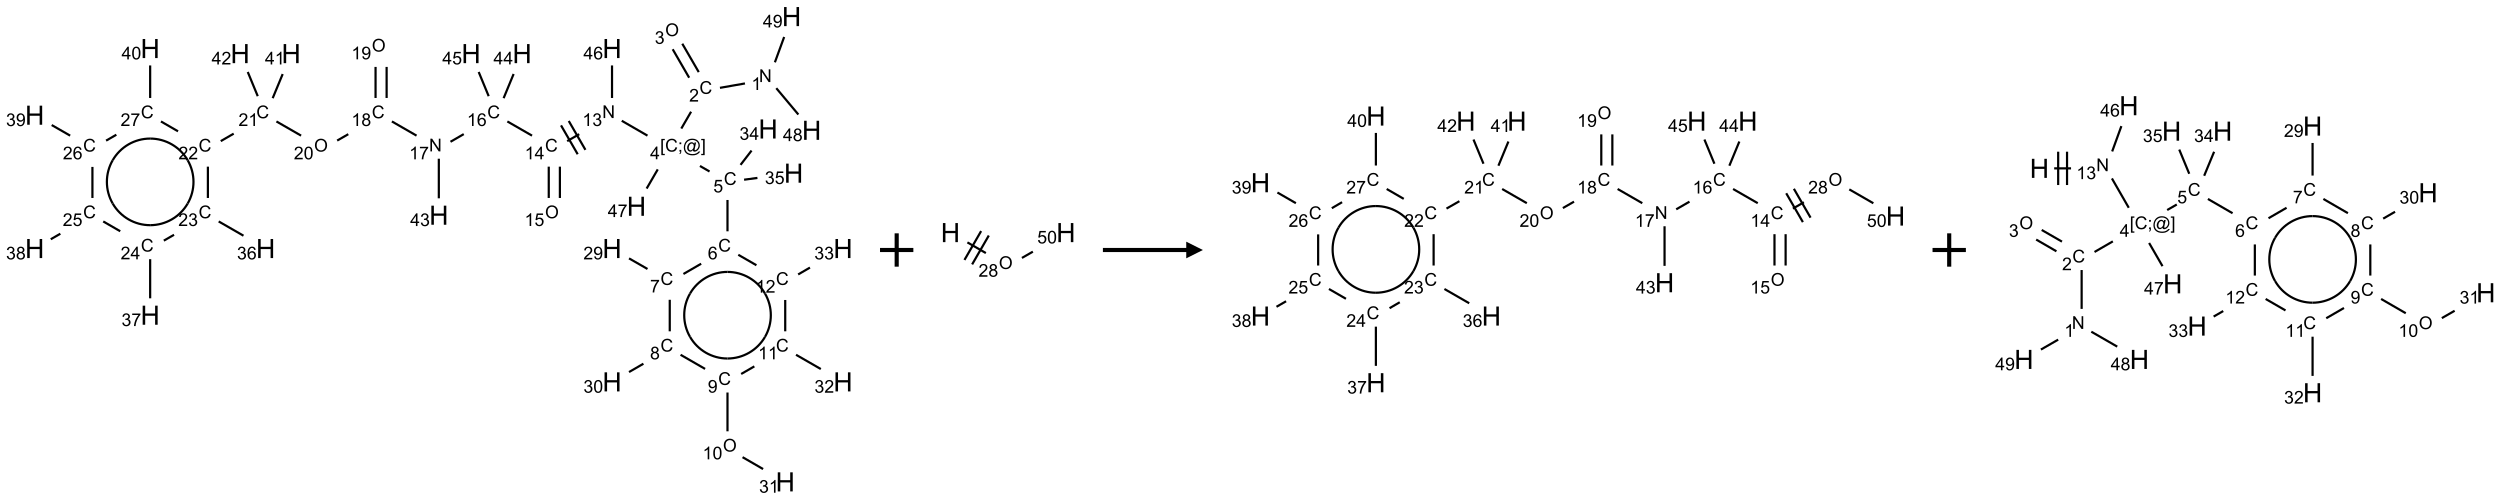 <?xml version="1.0" encoding="UTF-8"?>
<svg xmlns="http://www.w3.org/2000/svg" xmlns:xlink="http://www.w3.org/1999/xlink" width="1500" height="300" viewBox="0 0 1500 300">
<defs>
<g>
<g id="glyph-0-0">
<path d="M 1.332 0 L 1.332 -6.668 L 6.668 -6.668 L 6.668 0 Z M 1.5 -0.168 L 6.5 -0.168 L 6.5 -6.5 L 1.5 -6.5 Z M 1.5 -0.168 "/>
</g>
<g id="glyph-0-1">
<path d="M 0.812 0 L 0.812 -7.637 L 1.848 -7.637 L 5.859 -1.641 L 5.859 -7.637 L 6.828 -7.637 L 6.828 0 L 5.793 0 L 1.781 -6 L 1.781 0 Z M 0.812 0 "/>
</g>
<g id="glyph-0-2">
<path d="M 3.973 0 L 3.035 0 L 3.035 -5.973 C 2.809 -5.758 2.516 -5.543 2.148 -5.328 C 1.781 -5.113 1.453 -4.953 1.16 -4.844 L 1.16 -5.75 C 1.684 -5.996 2.145 -6.297 2.535 -6.645 C 2.93 -6.996 3.207 -7.336 3.371 -7.668 L 3.973 -7.668 Z M 3.973 0 "/>
</g>
<g id="glyph-0-3">
<path d="M 6.27 -2.676 L 7.281 -2.422 C 7.07 -1.594 6.688 -0.961 6.137 -0.523 C 5.586 -0.086 4.914 0.129 4.121 0.129 C 3.297 0.129 2.629 -0.039 2.113 -0.371 C 1.598 -0.707 1.203 -1.191 0.934 -1.828 C 0.664 -2.465 0.531 -3.145 0.531 -3.875 C 0.531 -4.672 0.684 -5.363 0.988 -5.957 C 1.293 -6.547 1.723 -6.996 2.285 -7.305 C 2.844 -7.613 3.461 -7.766 4.137 -7.766 C 4.898 -7.766 5.543 -7.57 6.062 -7.184 C 6.582 -6.793 6.945 -6.246 7.152 -5.543 L 6.156 -5.309 C 5.98 -5.863 5.723 -6.266 5.387 -6.52 C 5.051 -6.773 4.625 -6.902 4.113 -6.902 C 3.527 -6.902 3.039 -6.762 2.645 -6.48 C 2.25 -6.199 1.973 -5.82 1.812 -5.348 C 1.652 -4.871 1.574 -4.383 1.574 -3.879 C 1.574 -3.23 1.668 -2.664 1.855 -2.18 C 2.047 -1.695 2.34 -1.332 2.738 -1.094 C 3.137 -0.855 3.57 -0.734 4.035 -0.734 C 4.602 -0.734 5.082 -0.898 5.473 -1.223 C 5.867 -1.551 6.133 -2.035 6.27 -2.676 Z M 6.27 -2.676 "/>
</g>
<g id="glyph-0-4">
<path d="M 5.371 -0.902 L 5.371 0 L 0.324 0 C 0.316 -0.227 0.352 -0.441 0.434 -0.652 C 0.562 -0.996 0.766 -1.332 1.051 -1.668 C 1.332 -2 1.742 -2.387 2.277 -2.824 C 3.105 -3.504 3.668 -4.043 3.957 -4.441 C 4.25 -4.84 4.395 -5.215 4.395 -5.566 C 4.395 -5.938 4.262 -6.254 3.996 -6.508 C 3.73 -6.762 3.387 -6.891 2.957 -6.891 C 2.508 -6.891 2.145 -6.754 1.875 -6.484 C 1.605 -6.215 1.469 -5.84 1.465 -5.359 L 0.5 -5.457 C 0.566 -6.176 0.812 -6.727 1.246 -7.102 C 1.676 -7.477 2.254 -7.668 2.98 -7.668 C 3.711 -7.668 4.293 -7.465 4.719 -7.059 C 5.145 -6.652 5.359 -6.148 5.359 -5.547 C 5.359 -5.242 5.297 -4.941 5.172 -4.645 C 5.047 -4.352 4.84 -4.039 4.551 -3.715 C 4.262 -3.387 3.777 -2.938 3.105 -2.371 C 2.543 -1.898 2.18 -1.578 2.02 -1.41 C 1.859 -1.242 1.73 -1.07 1.625 -0.902 Z M 5.371 -0.902 "/>
</g>
<g id="glyph-0-5">
<path d="M 0.516 -3.719 C 0.516 -4.984 0.855 -5.977 1.535 -6.695 C 2.215 -7.414 3.094 -7.77 4.172 -7.77 C 4.875 -7.77 5.512 -7.602 6.078 -7.266 C 6.645 -6.93 7.074 -6.461 7.371 -5.855 C 7.668 -5.254 7.816 -4.57 7.816 -3.809 C 7.816 -3.035 7.66 -2.34 7.348 -1.73 C 7.035 -1.117 6.594 -0.656 6.02 -0.34 C 5.449 -0.027 4.828 0.129 4.168 0.129 C 3.449 0.129 2.805 -0.043 2.238 -0.391 C 1.672 -0.738 1.246 -1.211 0.953 -1.812 C 0.66 -2.414 0.516 -3.047 0.516 -3.719 Z M 1.559 -3.703 C 1.559 -2.781 1.805 -2.059 2.301 -1.527 C 2.793 -1 3.414 -0.734 4.16 -0.734 C 4.922 -0.734 5.547 -1 6.039 -1.535 C 6.531 -2.07 6.777 -2.828 6.777 -3.812 C 6.777 -4.434 6.672 -4.977 6.461 -5.441 C 6.25 -5.902 5.945 -6.262 5.539 -6.52 C 5.133 -6.773 4.68 -6.902 4.176 -6.902 C 3.461 -6.902 2.848 -6.656 2.332 -6.164 C 1.816 -5.672 1.559 -4.852 1.559 -3.703 Z M 1.559 -3.703 "/>
</g>
<g id="glyph-0-6">
<path d="M 0.449 -2.016 L 1.387 -2.141 C 1.492 -1.609 1.676 -1.227 1.934 -0.992 C 2.191 -0.758 2.508 -0.641 2.879 -0.641 C 3.32 -0.641 3.695 -0.793 3.996 -1.098 C 4.301 -1.402 4.453 -1.781 4.453 -2.234 C 4.453 -2.664 4.312 -3.02 4.031 -3.301 C 3.75 -3.578 3.391 -3.719 2.957 -3.719 C 2.781 -3.719 2.562 -3.684 2.297 -3.613 L 2.402 -4.438 C 2.465 -4.43 2.516 -4.426 2.551 -4.426 C 2.949 -4.426 3.312 -4.531 3.629 -4.738 C 3.949 -4.949 4.109 -5.27 4.109 -5.703 C 4.109 -6.047 3.992 -6.332 3.762 -6.559 C 3.527 -6.785 3.227 -6.895 2.859 -6.895 C 2.496 -6.895 2.191 -6.781 1.949 -6.551 C 1.707 -6.324 1.547 -5.98 1.48 -5.52 L 0.543 -5.688 C 0.656 -6.316 0.918 -6.805 1.324 -7.148 C 1.73 -7.492 2.234 -7.668 2.84 -7.668 C 3.254 -7.668 3.641 -7.578 3.988 -7.398 C 4.34 -7.219 4.609 -6.977 4.793 -6.668 C 4.98 -6.359 5.074 -6.031 5.074 -5.684 C 5.074 -5.352 4.984 -5.051 4.809 -4.781 C 4.629 -4.512 4.367 -4.297 4.02 -4.137 C 4.473 -4.031 4.824 -3.816 5.074 -3.488 C 5.324 -3.16 5.449 -2.75 5.449 -2.254 C 5.449 -1.59 5.203 -1.023 4.719 -0.559 C 4.234 -0.098 3.617 0.137 2.875 0.137 C 2.203 0.137 1.648 -0.062 1.207 -0.465 C 0.762 -0.863 0.512 -1.379 0.449 -2.016 Z M 0.449 -2.016 "/>
</g>
<g id="glyph-0-7">
<path d="M 0.723 2.121 L 0.723 -7.637 L 2.793 -7.637 L 2.793 -6.859 L 1.66 -6.859 L 1.66 1.344 L 2.793 1.344 L 2.793 2.121 Z M 0.723 2.121 "/>
</g>
<g id="glyph-0-8">
<path d="M 0.949 -4.465 L 0.949 -5.531 L 2.016 -5.531 L 2.016 -4.465 Z M 0.949 0 L 0.949 -1.066 L 2.016 -1.066 L 2.016 0 C 2.016 0.391 1.945 0.711 1.809 0.949 C 1.668 1.191 1.449 1.379 1.145 1.512 L 0.887 1.109 C 1.082 1.023 1.23 0.895 1.324 0.727 C 1.418 0.559 1.469 0.316 1.48 0 Z M 0.949 0 "/>
</g>
<g id="glyph-0-9">
<path d="M 6.047 -0.848 C 5.82 -0.59 5.57 -0.379 5.289 -0.223 C 5.008 -0.062 4.73 0.016 4.449 0.016 C 4.141 0.016 3.84 -0.074 3.547 -0.254 C 3.254 -0.434 3.02 -0.715 2.836 -1.09 C 2.652 -1.465 2.562 -1.875 2.562 -2.324 C 2.562 -2.875 2.703 -3.43 2.988 -3.98 C 3.27 -4.535 3.621 -4.953 4.043 -5.23 C 4.461 -5.508 4.871 -5.645 5.266 -5.645 C 5.566 -5.645 5.855 -5.566 6.129 -5.41 C 6.402 -5.25 6.641 -5.012 6.84 -4.688 L 7.016 -5.496 L 7.949 -5.496 L 7.199 -2 C 7.094 -1.516 7.043 -1.246 7.043 -1.191 C 7.043 -1.098 7.078 -1.02 7.148 -0.949 C 7.219 -0.883 7.305 -0.848 7.406 -0.848 C 7.59 -0.848 7.832 -0.953 8.129 -1.168 C 8.527 -1.445 8.84 -1.816 9.07 -2.285 C 9.301 -2.75 9.418 -3.234 9.418 -3.73 C 9.418 -4.309 9.27 -4.852 8.973 -5.355 C 8.676 -5.859 8.23 -6.262 7.645 -6.562 C 7.055 -6.863 6.406 -7.016 5.691 -7.016 C 4.879 -7.016 4.137 -6.824 3.465 -6.445 C 2.793 -6.066 2.273 -5.52 1.902 -4.809 C 1.535 -4.098 1.348 -3.34 1.348 -2.527 C 1.348 -1.676 1.535 -0.941 1.902 -0.328 C 2.273 0.285 2.809 0.742 3.508 1.035 C 4.207 1.328 4.984 1.473 5.832 1.473 C 6.742 1.473 7.504 1.32 8.121 1.016 C 8.734 0.711 9.195 0.34 9.5 -0.098 L 10.441 -0.098 C 10.266 0.266 9.961 0.637 9.531 1.016 C 9.102 1.395 8.59 1.695 7.996 1.914 C 7.402 2.133 6.688 2.246 5.848 2.246 C 5.078 2.246 4.367 2.145 3.715 1.949 C 3.066 1.75 2.512 1.453 2.051 1.055 C 1.594 0.656 1.25 0.199 1.016 -0.316 C 0.723 -0.973 0.578 -1.684 0.578 -2.441 C 0.578 -3.289 0.75 -4.098 1.098 -4.863 C 1.523 -5.805 2.125 -6.527 2.902 -7.027 C 3.684 -7.527 4.629 -7.777 5.738 -7.777 C 6.602 -7.777 7.375 -7.602 8.059 -7.246 C 8.746 -6.895 9.285 -6.371 9.684 -5.672 C 10.02 -5.07 10.188 -4.418 10.188 -3.715 C 10.188 -2.707 9.832 -1.812 9.125 -1.031 C 8.492 -0.328 7.801 0.02 7.051 0.02 C 6.812 0.02 6.617 -0.016 6.473 -0.09 C 6.324 -0.16 6.215 -0.266 6.145 -0.402 C 6.102 -0.488 6.066 -0.637 6.047 -0.848 Z M 3.527 -2.262 C 3.527 -1.785 3.641 -1.414 3.863 -1.152 C 4.09 -0.887 4.348 -0.754 4.641 -0.754 C 4.836 -0.754 5.039 -0.812 5.254 -0.93 C 5.469 -1.047 5.676 -1.219 5.871 -1.449 C 6.066 -1.676 6.23 -1.969 6.355 -2.32 C 6.48 -2.672 6.543 -3.027 6.543 -3.379 C 6.543 -3.852 6.426 -4.219 6.191 -4.48 C 5.957 -4.738 5.672 -4.871 5.332 -4.871 C 5.109 -4.871 4.902 -4.812 4.707 -4.699 C 4.512 -4.586 4.32 -4.406 4.137 -4.156 C 3.953 -3.906 3.805 -3.602 3.691 -3.246 C 3.582 -2.887 3.527 -2.559 3.527 -2.262 Z M 3.527 -2.262 "/>
</g>
<g id="glyph-0-10">
<path d="M 2.27 2.121 L 0.203 2.121 L 0.203 1.344 L 1.332 1.344 L 1.332 -6.859 L 0.203 -6.859 L 0.203 -7.637 L 2.27 -7.637 Z M 2.27 2.121 "/>
</g>
<g id="glyph-0-11">
<path d="M 3.449 0 L 3.449 -1.828 L 0.137 -1.828 L 0.137 -2.688 L 3.621 -7.637 L 4.387 -7.637 L 4.387 -2.688 L 5.418 -2.688 L 5.418 -1.828 L 4.387 -1.828 L 4.387 0 Z M 3.449 -2.688 L 3.449 -6.129 L 1.059 -2.688 Z M 3.449 -2.688 "/>
</g>
<g id="glyph-0-12">
<path d="M 0.441 -2 L 1.426 -2.082 C 1.5 -1.605 1.668 -1.242 1.934 -1.004 C 2.199 -0.762 2.52 -0.641 2.895 -0.641 C 3.348 -0.641 3.73 -0.812 4.043 -1.152 C 4.355 -1.492 4.512 -1.941 4.512 -2.504 C 4.512 -3.039 4.359 -3.461 4.059 -3.77 C 3.758 -4.078 3.367 -4.234 2.879 -4.234 C 2.578 -4.234 2.305 -4.164 2.062 -4.027 C 1.82 -3.891 1.629 -3.715 1.488 -3.496 L 0.609 -3.609 L 1.348 -7.531 L 5.145 -7.531 L 5.145 -6.637 L 2.098 -6.637 L 1.688 -4.582 C 2.145 -4.902 2.625 -5.062 3.129 -5.062 C 3.797 -5.062 4.359 -4.832 4.816 -4.371 C 5.277 -3.91 5.504 -3.312 5.504 -2.59 C 5.504 -1.898 5.305 -1.301 4.902 -0.797 C 4.41 -0.18 3.742 0.129 2.895 0.129 C 2.199 0.129 1.633 -0.062 1.195 -0.453 C 0.758 -0.844 0.504 -1.359 0.441 -2 Z M 0.441 -2 "/>
</g>
<g id="glyph-0-13">
<path d="M 5.309 -5.766 L 4.375 -5.691 C 4.293 -6.059 4.172 -6.328 4.02 -6.496 C 3.766 -6.762 3.453 -6.895 3.082 -6.895 C 2.785 -6.895 2.523 -6.812 2.297 -6.645 C 2 -6.43 1.77 -6.117 1.598 -5.703 C 1.43 -5.289 1.34 -4.703 1.332 -3.938 C 1.559 -4.281 1.836 -4.535 2.16 -4.703 C 2.488 -4.871 2.828 -4.953 3.188 -4.953 C 3.812 -4.953 4.344 -4.723 4.785 -4.262 C 5.223 -3.801 5.441 -3.207 5.441 -2.48 C 5.441 -2 5.34 -1.555 5.133 -1.145 C 4.926 -0.73 4.641 -0.418 4.281 -0.199 C 3.922 0.02 3.512 0.129 3.051 0.129 C 2.27 0.129 1.633 -0.156 1.141 -0.73 C 0.648 -1.305 0.402 -2.254 0.402 -3.574 C 0.402 -5.051 0.672 -6.121 1.219 -6.793 C 1.695 -7.375 2.336 -7.668 3.141 -7.668 C 3.742 -7.668 4.234 -7.5 4.617 -7.16 C 5 -6.824 5.23 -6.359 5.309 -5.766 Z M 1.48 -2.473 C 1.48 -2.152 1.547 -1.844 1.684 -1.547 C 1.82 -1.25 2.016 -1.027 2.262 -0.871 C 2.508 -0.719 2.766 -0.641 3.035 -0.641 C 3.434 -0.641 3.773 -0.801 4.059 -1.121 C 4.344 -1.441 4.484 -1.875 4.484 -2.422 C 4.484 -2.949 4.344 -3.367 4.062 -3.668 C 3.781 -3.973 3.426 -4.125 3 -4.125 C 2.578 -4.125 2.219 -3.973 1.922 -3.668 C 1.625 -3.363 1.48 -2.969 1.48 -2.473 Z M 1.48 -2.473 "/>
</g>
<g id="glyph-0-14">
<path d="M 0.504 -6.637 L 0.504 -7.535 L 5.449 -7.535 L 5.449 -6.809 C 4.961 -6.289 4.48 -5.602 4.004 -4.746 C 3.527 -3.887 3.156 -3.004 2.895 -2.098 C 2.707 -1.461 2.59 -0.762 2.535 0 L 1.574 0 C 1.582 -0.602 1.703 -1.328 1.926 -2.176 C 2.152 -3.027 2.477 -3.848 2.898 -4.637 C 3.32 -5.426 3.77 -6.094 4.246 -6.637 Z M 0.504 -6.637 "/>
</g>
<g id="glyph-0-15">
<path d="M 0.582 -1.766 L 1.484 -1.848 C 1.562 -1.426 1.707 -1.117 1.922 -0.926 C 2.137 -0.734 2.414 -0.641 2.75 -0.641 C 3.039 -0.641 3.289 -0.707 3.508 -0.84 C 3.727 -0.973 3.902 -1.148 4.043 -1.367 C 4.18 -1.586 4.297 -1.887 4.391 -2.262 C 4.484 -2.637 4.531 -3.016 4.531 -3.406 C 4.531 -3.449 4.531 -3.512 4.527 -3.594 C 4.34 -3.297 4.082 -3.055 3.758 -2.867 C 3.434 -2.68 3.082 -2.59 2.703 -2.59 C 2.07 -2.59 1.535 -2.816 1.098 -3.277 C 0.66 -3.734 0.441 -4.34 0.441 -5.09 C 0.441 -5.863 0.672 -6.484 1.129 -6.957 C 1.586 -7.43 2.156 -7.668 2.844 -7.668 C 3.34 -7.668 3.793 -7.531 4.207 -7.266 C 4.617 -7 4.93 -6.617 5.145 -6.121 C 5.355 -5.629 5.465 -4.91 5.465 -3.973 C 5.465 -2.996 5.359 -2.223 5.145 -1.645 C 4.934 -1.066 4.617 -0.625 4.199 -0.324 C 3.781 -0.02 3.293 0.129 2.73 0.129 C 2.133 0.129 1.645 -0.035 1.266 -0.367 C 0.887 -0.699 0.66 -1.164 0.582 -1.766 Z M 4.422 -5.137 C 4.422 -5.676 4.277 -6.102 3.992 -6.418 C 3.707 -6.734 3.359 -6.891 2.957 -6.891 C 2.543 -6.891 2.18 -6.719 1.871 -6.379 C 1.562 -6.039 1.406 -5.598 1.406 -5.059 C 1.406 -4.57 1.555 -4.176 1.848 -3.871 C 2.141 -3.566 2.5 -3.418 2.934 -3.418 C 3.367 -3.418 3.723 -3.57 4.004 -3.871 C 4.281 -4.176 4.422 -4.598 4.422 -5.137 Z M 4.422 -5.137 "/>
</g>
<g id="glyph-0-16">
<path d="M 1.887 -4.141 C 1.496 -4.281 1.207 -4.484 1.02 -4.75 C 0.832 -5.016 0.738 -5.328 0.738 -5.699 C 0.738 -6.254 0.938 -6.719 1.34 -7.098 C 1.738 -7.477 2.27 -7.668 2.934 -7.668 C 3.598 -7.668 4.137 -7.473 4.543 -7.086 C 4.949 -6.699 5.152 -6.227 5.152 -5.672 C 5.152 -5.316 5.059 -5.008 4.871 -4.746 C 4.688 -4.484 4.406 -4.281 4.027 -4.141 C 4.496 -3.988 4.852 -3.742 5.098 -3.402 C 5.34 -3.062 5.465 -2.656 5.465 -2.184 C 5.465 -1.531 5.234 -0.98 4.77 -0.535 C 4.309 -0.09 3.703 0.129 2.949 0.129 C 2.195 0.129 1.586 -0.094 1.125 -0.539 C 0.664 -0.984 0.434 -1.543 0.434 -2.207 C 0.434 -2.703 0.559 -3.121 0.809 -3.457 C 1.062 -3.793 1.422 -4.02 1.887 -4.141 Z M 1.699 -5.73 C 1.699 -5.367 1.812 -5.074 2.047 -4.844 C 2.281 -4.613 2.582 -4.5 2.953 -4.5 C 3.312 -4.5 3.609 -4.613 3.84 -4.84 C 4.07 -5.066 4.188 -5.348 4.188 -5.676 C 4.188 -6.02 4.07 -6.309 3.832 -6.543 C 3.594 -6.777 3.297 -6.895 2.941 -6.895 C 2.586 -6.895 2.289 -6.781 2.051 -6.551 C 1.816 -6.324 1.699 -6.047 1.699 -5.73 Z M 1.395 -2.203 C 1.395 -1.938 1.461 -1.676 1.586 -1.426 C 1.711 -1.176 1.902 -0.984 2.152 -0.848 C 2.402 -0.711 2.672 -0.641 2.957 -0.641 C 3.406 -0.641 3.777 -0.785 4.066 -1.074 C 4.359 -1.363 4.504 -1.727 4.504 -2.172 C 4.504 -2.625 4.355 -2.996 4.055 -3.293 C 3.754 -3.586 3.379 -3.734 2.926 -3.734 C 2.484 -3.734 2.121 -3.59 1.832 -3.297 C 1.543 -3.004 1.395 -2.641 1.395 -2.203 Z M 1.395 -2.203 "/>
</g>
<g id="glyph-0-17">
<path d="M 0.441 -3.766 C 0.441 -4.668 0.535 -5.395 0.723 -5.945 C 0.906 -6.496 1.184 -6.922 1.551 -7.219 C 1.918 -7.516 2.375 -7.668 2.934 -7.668 C 3.344 -7.668 3.703 -7.586 4.012 -7.418 C 4.32 -7.254 4.574 -7.016 4.777 -6.707 C 4.977 -6.395 5.137 -6.016 5.25 -5.57 C 5.363 -5.125 5.422 -4.523 5.422 -3.766 C 5.422 -2.871 5.328 -2.148 5.145 -1.598 C 4.961 -1.047 4.688 -0.621 4.32 -0.32 C 3.953 -0.02 3.492 0.129 2.934 0.129 C 2.195 0.129 1.617 -0.133 1.199 -0.66 C 0.695 -1.297 0.441 -2.332 0.441 -3.766 Z M 1.406 -3.766 C 1.406 -2.512 1.555 -1.68 1.848 -1.262 C 2.141 -0.848 2.5 -0.641 2.934 -0.641 C 3.363 -0.641 3.727 -0.848 4.02 -1.266 C 4.312 -1.684 4.457 -2.516 4.457 -3.766 C 4.457 -5.023 4.312 -5.859 4.02 -6.27 C 3.727 -6.684 3.359 -6.891 2.922 -6.891 C 2.492 -6.891 2.148 -6.707 1.891 -6.344 C 1.566 -5.879 1.406 -5.02 1.406 -3.766 Z M 1.406 -3.766 "/>
</g>
<g id="glyph-1-0">
<path d="M 2 0 L 2 -10 L 10 -10 L 10 0 Z M 2.25 -0.25 L 9.75 -0.25 L 9.75 -9.75 L 2.25 -9.75 Z M 2.25 -0.25 "/>
</g>
<g id="glyph-1-1">
<path d="M 1.281 0 L 1.281 -11.453 L 2.797 -11.453 L 2.797 -6.75 L 8.75 -6.75 L 8.75 -11.453 L 10.266 -11.453 L 10.266 0 L 8.75 0 L 8.75 -5.398 L 2.797 -5.398 L 2.797 0 Z M 1.281 0 "/>
</g>
</g>
</defs>
<path fill="none" stroke-width="0.033" stroke-linecap="butt" stroke-linejoin="miter" stroke="rgb(0%, 0%, 0%)" stroke-opacity="1" stroke-miterlimit="10" d="M 10.654 1.003 L 10.279 1.069 " transform="matrix(40, 0, 0, 40, 20.813, 9.947)"/>
<path fill="none" stroke-width="0.033" stroke-linecap="butt" stroke-linejoin="miter" stroke="rgb(0%, 0%, 0%)" stroke-opacity="1" stroke-miterlimit="10" d="M 9.961 0.833 L 9.714 0.407 " transform="matrix(40, 0, 0, 40, 20.813, 9.947)"/>
<path fill="none" stroke-width="0.033" stroke-linecap="butt" stroke-linejoin="miter" stroke="rgb(0%, 0%, 0%)" stroke-opacity="1" stroke-miterlimit="10" d="M 9.817 0.917 L 9.57 0.49 " transform="matrix(40, 0, 0, 40, 20.813, 9.947)"/>
<path fill="none" stroke-width="0.033" stroke-linecap="butt" stroke-linejoin="miter" stroke="rgb(0%, 0%, 0%)" stroke-opacity="1" stroke-miterlimit="10" d="M 9.846 1.427 L 9.699 1.68 " transform="matrix(40, 0, 0, 40, 20.813, 9.947)"/>
<path fill="none" stroke-width="0.033" stroke-linecap="butt" stroke-linejoin="miter" stroke="rgb(0%, 0%, 0%)" stroke-opacity="1" stroke-miterlimit="10" d="M 9.979 2.241 L 10.123 2.324 " transform="matrix(40, 0, 0, 40, 20.813, 9.947)"/>
<path fill="none" stroke-width="0.033" stroke-linecap="butt" stroke-linejoin="miter" stroke="rgb(0%, 0%, 0%)" stroke-opacity="1" stroke-miterlimit="10" d="M 10.392 2.751 L 10.392 3.221 " transform="matrix(40, 0, 0, 40, 20.813, 9.947)"/>
<path fill="none" stroke-width="0.033" stroke-linecap="butt" stroke-linejoin="miter" stroke="rgb(0%, 0%, 0%)" stroke-opacity="1" stroke-miterlimit="10" d="M 9.997 3.707 L 9.731 3.861 " transform="matrix(40, 0, 0, 40, 20.813, 9.947)"/>
<path fill="none" stroke-width="0.033" stroke-linecap="butt" stroke-linejoin="miter" stroke="rgb(0%, 0%, 0%)" stroke-opacity="1" stroke-miterlimit="10" d="M 9.192 3.786 L 8.915 3.627 " transform="matrix(40, 0, 0, 40, 20.813, 9.947)"/>
<path fill="none" stroke-width="0.033" stroke-linecap="butt" stroke-linejoin="miter" stroke="rgb(0%, 0%, 0%)" stroke-opacity="1" stroke-miterlimit="10" d="M 9.526 4.248 L 9.526 4.721 " transform="matrix(40, 0, 0, 40, 20.813, 9.947)"/>
<path fill="none" stroke-width="0.033" stroke-linecap="butt" stroke-linejoin="miter" stroke="rgb(0%, 0%, 0%)" stroke-opacity="1" stroke-miterlimit="10" d="M 9.131 5.207 L 8.915 5.332 " transform="matrix(40, 0, 0, 40, 20.813, 9.947)"/>
<path fill="none" stroke-width="0.033" stroke-linecap="butt" stroke-linejoin="miter" stroke="rgb(0%, 0%, 0%)" stroke-opacity="1" stroke-miterlimit="10" d="M 9.688 5.073 L 10.056 5.285 " transform="matrix(40, 0, 0, 40, 20.813, 9.947)"/>
<path fill="none" stroke-width="0.033" stroke-linecap="butt" stroke-linejoin="miter" stroke="rgb(0%, 0%, 0%)" stroke-opacity="1" stroke-miterlimit="10" d="M 10.392 5.639 L 10.392 6.221 " transform="matrix(40, 0, 0, 40, 20.813, 9.947)"/>
<path fill="none" stroke-width="0.033" stroke-linecap="butt" stroke-linejoin="miter" stroke="rgb(0%, 0%, 0%)" stroke-opacity="1" stroke-miterlimit="10" d="M 10.618 6.609 L 10.926 6.787 " transform="matrix(40, 0, 0, 40, 20.813, 9.947)"/>
<path fill="none" stroke-width="0.033" stroke-linecap="butt" stroke-linejoin="miter" stroke="rgb(0%, 0%, 0%)" stroke-opacity="1" stroke-miterlimit="10" d="M 10.597 5.361 L 10.795 5.247 " transform="matrix(40, 0, 0, 40, 20.813, 9.947)"/>
<path fill="none" stroke-width="0.033" stroke-linecap="butt" stroke-linejoin="miter" stroke="rgb(0%, 0%, 0%)" stroke-opacity="1" stroke-miterlimit="10" d="M 11.42 5.073 L 11.792 5.287 " transform="matrix(40, 0, 0, 40, 20.813, 9.947)"/>
<path fill="none" stroke-width="0.033" stroke-linecap="butt" stroke-linejoin="miter" stroke="rgb(0%, 0%, 0%)" stroke-opacity="1" stroke-miterlimit="10" d="M 11.258 4.721 L 11.258 4.251 " transform="matrix(40, 0, 0, 40, 20.813, 9.947)"/>
<path fill="none" stroke-width="0.033" stroke-linecap="butt" stroke-linejoin="miter" stroke="rgb(0%, 0%, 0%)" stroke-opacity="1" stroke-miterlimit="10" d="M 10.826 3.73 L 10.554 3.573 " transform="matrix(40, 0, 0, 40, 20.813, 9.947)"/>
<path fill="none" stroke-width="0.033" stroke-linecap="butt" stroke-linejoin="miter" stroke="rgb(0%, 0%, 0%)" stroke-opacity="1" stroke-miterlimit="10" d="M 11.452 3.868 L 11.629 3.765 " transform="matrix(40, 0, 0, 40, 20.813, 9.947)"/>
<path fill="none" stroke-width="0.033" stroke-linecap="butt" stroke-linejoin="miter" stroke="rgb(0%, 0%, 0%)" stroke-opacity="1" stroke-miterlimit="10" d="M 10.588 2.224 L 10.753 2.01 " transform="matrix(40, 0, 0, 40, 20.813, 9.947)"/>
<path fill="none" stroke-width="0.033" stroke-linecap="butt" stroke-linejoin="miter" stroke="rgb(0%, 0%, 0%)" stroke-opacity="1" stroke-miterlimit="10" d="M 10.641 2.447 L 10.841 2.42 " transform="matrix(40, 0, 0, 40, 20.813, 9.947)"/>
<path fill="none" stroke-width="0.033" stroke-linecap="butt" stroke-linejoin="miter" stroke="rgb(0%, 0%, 0%)" stroke-opacity="1" stroke-miterlimit="10" d="M 9.192 1.786 L 8.806 1.563 " transform="matrix(40, 0, 0, 40, 20.813, 9.947)"/>
<path fill="none" stroke-width="0.033" stroke-linecap="butt" stroke-linejoin="miter" stroke="rgb(0%, 0%, 0%)" stroke-opacity="1" stroke-miterlimit="10" d="M 8.168 1.764 L 7.987 1.868 " transform="matrix(40, 0, 0, 40, 20.813, 9.947)"/>
<path fill="none" stroke-width="0.033" stroke-linecap="butt" stroke-linejoin="miter" stroke="rgb(0%, 0%, 0%)" stroke-opacity="1" stroke-miterlimit="10" d="M 7.895 1.632 L 8.145 2.065 " transform="matrix(40, 0, 0, 40, 20.813, 9.947)"/>
<path fill="none" stroke-width="0.033" stroke-linecap="butt" stroke-linejoin="miter" stroke="rgb(0%, 0%, 0%)" stroke-opacity="1" stroke-miterlimit="10" d="M 8.011 1.566 L 8.261 1.999 " transform="matrix(40, 0, 0, 40, 20.813, 9.947)"/>
<path fill="none" stroke-width="0.033" stroke-linecap="butt" stroke-linejoin="miter" stroke="rgb(0%, 0%, 0%)" stroke-opacity="1" stroke-miterlimit="10" d="M 7.711 2.251 L 7.711 2.721 " transform="matrix(40, 0, 0, 40, 20.813, 9.947)"/>
<path fill="none" stroke-width="0.033" stroke-linecap="butt" stroke-linejoin="miter" stroke="rgb(0%, 0%, 0%)" stroke-opacity="1" stroke-miterlimit="10" d="M 7.878 2.251 L 7.878 2.721 " transform="matrix(40, 0, 0, 40, 20.813, 9.947)"/>
<path fill="none" stroke-width="0.033" stroke-linecap="butt" stroke-linejoin="miter" stroke="rgb(0%, 0%, 0%)" stroke-opacity="1" stroke-miterlimit="10" d="M 7.46 1.786 L 7.09 1.573 " transform="matrix(40, 0, 0, 40, 20.813, 9.947)"/>
<path fill="none" stroke-width="0.033" stroke-linecap="butt" stroke-linejoin="miter" stroke="rgb(0%, 0%, 0%)" stroke-opacity="1" stroke-miterlimit="10" d="M 6.436 1.763 L 6.237 1.878 " transform="matrix(40, 0, 0, 40, 20.813, 9.947)"/>
<path fill="none" stroke-width="0.033" stroke-linecap="butt" stroke-linejoin="miter" stroke="rgb(0%, 0%, 0%)" stroke-opacity="1" stroke-miterlimit="10" d="M 5.728 1.786 L 5.358 1.573 " transform="matrix(40, 0, 0, 40, 20.813, 9.947)"/>
<path fill="none" stroke-width="0.033" stroke-linecap="butt" stroke-linejoin="miter" stroke="rgb(0%, 0%, 0%)" stroke-opacity="1" stroke-miterlimit="10" d="M 5.279 1.221 L 5.279 0.755 " transform="matrix(40, 0, 0, 40, 20.813, 9.947)"/>
<path fill="none" stroke-width="0.033" stroke-linecap="butt" stroke-linejoin="miter" stroke="rgb(0%, 0%, 0%)" stroke-opacity="1" stroke-miterlimit="10" d="M 5.113 1.221 L 5.113 0.755 " transform="matrix(40, 0, 0, 40, 20.813, 9.947)"/>
<path fill="none" stroke-width="0.033" stroke-linecap="butt" stroke-linejoin="miter" stroke="rgb(0%, 0%, 0%)" stroke-opacity="1" stroke-miterlimit="10" d="M 4.704 1.764 L 4.537 1.86 " transform="matrix(40, 0, 0, 40, 20.813, 9.947)"/>
<path fill="none" stroke-width="0.033" stroke-linecap="butt" stroke-linejoin="miter" stroke="rgb(0%, 0%, 0%)" stroke-opacity="1" stroke-miterlimit="10" d="M 3.996 1.786 L 3.626 1.573 " transform="matrix(40, 0, 0, 40, 20.813, 9.947)"/>
<path fill="none" stroke-width="0.033" stroke-linecap="butt" stroke-linejoin="miter" stroke="rgb(0%, 0%, 0%)" stroke-opacity="1" stroke-miterlimit="10" d="M 2.985 1.756 L 2.791 1.868 " transform="matrix(40, 0, 0, 40, 20.813, 9.947)"/>
<path fill="none" stroke-width="0.033" stroke-linecap="butt" stroke-linejoin="miter" stroke="rgb(0%, 0%, 0%)" stroke-opacity="1" stroke-miterlimit="10" d="M 2.598 2.251 L 2.598 2.721 " transform="matrix(40, 0, 0, 40, 20.813, 9.947)"/>
<path fill="none" stroke-width="0.033" stroke-linecap="butt" stroke-linejoin="miter" stroke="rgb(0%, 0%, 0%)" stroke-opacity="1" stroke-miterlimit="10" d="M 2.76 3.073 L 3.132 3.287 " transform="matrix(40, 0, 0, 40, 20.813, 9.947)"/>
<path fill="none" stroke-width="0.033" stroke-linecap="butt" stroke-linejoin="miter" stroke="rgb(0%, 0%, 0%)" stroke-opacity="1" stroke-miterlimit="10" d="M 2.09 3.273 L 1.937 3.361 " transform="matrix(40, 0, 0, 40, 20.813, 9.947)"/>
<path fill="none" stroke-width="0.033" stroke-linecap="butt" stroke-linejoin="miter" stroke="rgb(0%, 0%, 0%)" stroke-opacity="1" stroke-miterlimit="10" d="M 1.732 3.639 L 1.732 4.226 " transform="matrix(40, 0, 0, 40, 20.813, 9.947)"/>
<path fill="none" stroke-width="0.033" stroke-linecap="butt" stroke-linejoin="miter" stroke="rgb(0%, 0%, 0%)" stroke-opacity="1" stroke-miterlimit="10" d="M 1.283 3.22 L 1.028 3.073 " transform="matrix(40, 0, 0, 40, 20.813, 9.947)"/>
<path fill="none" stroke-width="0.033" stroke-linecap="butt" stroke-linejoin="miter" stroke="rgb(0%, 0%, 0%)" stroke-opacity="1" stroke-miterlimit="10" d="M 0.385 3.257 L 0.241 3.34 " transform="matrix(40, 0, 0, 40, 20.813, 9.947)"/>
<path fill="none" stroke-width="0.033" stroke-linecap="butt" stroke-linejoin="miter" stroke="rgb(0%, 0%, 0%)" stroke-opacity="1" stroke-miterlimit="10" d="M 0.866 2.721 L 0.866 2.255 " transform="matrix(40, 0, 0, 40, 20.813, 9.947)"/>
<path fill="none" stroke-width="0.033" stroke-linecap="butt" stroke-linejoin="miter" stroke="rgb(0%, 0%, 0%)" stroke-opacity="1" stroke-miterlimit="10" d="M 0.532 1.786 L 0.255 1.627 " transform="matrix(40, 0, 0, 40, 20.813, 9.947)"/>
<path fill="none" stroke-width="0.033" stroke-linecap="butt" stroke-linejoin="miter" stroke="rgb(0%, 0%, 0%)" stroke-opacity="1" stroke-miterlimit="10" d="M 1.071 1.861 L 1.225 1.772 " transform="matrix(40, 0, 0, 40, 20.813, 9.947)"/>
<path fill="none" stroke-width="0.033" stroke-linecap="butt" stroke-linejoin="miter" stroke="rgb(0%, 0%, 0%)" stroke-opacity="1" stroke-miterlimit="10" d="M 1.894 1.573 L 2.15 1.721 " transform="matrix(40, 0, 0, 40, 20.813, 9.947)"/>
<path fill="none" stroke-width="0.033" stroke-linecap="butt" stroke-linejoin="miter" stroke="rgb(0%, 0%, 0%)" stroke-opacity="1" stroke-miterlimit="10" d="M 1.732 1.221 L 1.732 0.733 " transform="matrix(40, 0, 0, 40, 20.813, 9.947)"/>
<path fill="none" stroke-width="0.033" stroke-linecap="butt" stroke-linejoin="miter" stroke="rgb(0%, 0%, 0%)" stroke-opacity="1" stroke-miterlimit="10" d="M 3.57 1.224 L 3.72 0.862 " transform="matrix(40, 0, 0, 40, 20.813, 9.947)"/>
<path fill="none" stroke-width="0.033" stroke-linecap="butt" stroke-linejoin="miter" stroke="rgb(0%, 0%, 0%)" stroke-opacity="1" stroke-miterlimit="10" d="M 3.346 1.194 L 3.196 0.831 " transform="matrix(40, 0, 0, 40, 20.813, 9.947)"/>
<path fill="none" stroke-width="0.033" stroke-linecap="butt" stroke-linejoin="miter" stroke="rgb(0%, 0%, 0%)" stroke-opacity="1" stroke-miterlimit="10" d="M 6.062 2.132 L 6.062 2.726 " transform="matrix(40, 0, 0, 40, 20.813, 9.947)"/>
<path fill="none" stroke-width="0.033" stroke-linecap="butt" stroke-linejoin="miter" stroke="rgb(0%, 0%, 0%)" stroke-opacity="1" stroke-miterlimit="10" d="M 7.034 1.224 L 7.184 0.861 " transform="matrix(40, 0, 0, 40, 20.813, 9.947)"/>
<path fill="none" stroke-width="0.033" stroke-linecap="butt" stroke-linejoin="miter" stroke="rgb(0%, 0%, 0%)" stroke-opacity="1" stroke-miterlimit="10" d="M 6.81 1.194 L 6.66 0.831 " transform="matrix(40, 0, 0, 40, 20.813, 9.947)"/>
<path fill="none" stroke-width="0.033" stroke-linecap="butt" stroke-linejoin="miter" stroke="rgb(0%, 0%, 0%)" stroke-opacity="1" stroke-miterlimit="10" d="M 8.66 1.221 L 8.66 0.733 " transform="matrix(40, 0, 0, 40, 20.813, 9.947)"/>
<path fill="none" stroke-width="0.033" stroke-linecap="butt" stroke-linejoin="miter" stroke="rgb(0%, 0%, 0%)" stroke-opacity="1" stroke-miterlimit="10" d="M 9.346 2.292 L 9.179 2.58 " transform="matrix(40, 0, 0, 40, 20.813, 9.947)"/>
<path fill="none" stroke-width="0.033" stroke-linecap="butt" stroke-linejoin="miter" stroke="rgb(0%, 0%, 0%)" stroke-opacity="1" stroke-miterlimit="10" d="M 11.124 1.074 L 11.455 1.469 " transform="matrix(40, 0, 0, 40, 20.813, 9.947)"/>
<path fill="none" stroke-width="0.033" stroke-linecap="butt" stroke-linejoin="miter" stroke="rgb(0%, 0%, 0%)" stroke-opacity="1" stroke-miterlimit="10" d="M 11.103 0.686 L 11.242 0.306 " transform="matrix(40, 0, 0, 40, 20.813, 9.947)"/>
<path fill="none" stroke-width="0.033" stroke-linecap="butt" stroke-linejoin="miter" stroke="rgb(0%, 0%, 0%)" stroke-opacity="1" stroke-miterlimit="10" d="M 9.83 4.155 C 9.946 3.954 10.16 3.83 10.392 3.83 " transform="matrix(40, 0, 0, 40, 20.813, 9.947)"/>
<path fill="none" stroke-width="0.033" stroke-linecap="butt" stroke-linejoin="miter" stroke="rgb(0%, 0%, 0%)" stroke-opacity="1" stroke-miterlimit="10" d="M 9.83 4.804 C 9.714 4.603 9.714 4.356 9.83 4.155 " transform="matrix(40, 0, 0, 40, 20.813, 9.947)"/>
<path fill="none" stroke-width="0.033" stroke-linecap="butt" stroke-linejoin="miter" stroke="rgb(0%, 0%, 0%)" stroke-opacity="1" stroke-miterlimit="10" d="M 10.392 5.129 C 10.16 5.129 9.946 5.005 9.83 4.804 " transform="matrix(40, 0, 0, 40, 20.813, 9.947)"/>
<path fill="none" stroke-width="0.033" stroke-linecap="butt" stroke-linejoin="miter" stroke="rgb(0%, 0%, 0%)" stroke-opacity="1" stroke-miterlimit="10" d="M 10.955 4.804 C 10.839 5.005 10.624 5.129 10.392 5.129 " transform="matrix(40, 0, 0, 40, 20.813, 9.947)"/>
<path fill="none" stroke-width="0.033" stroke-linecap="butt" stroke-linejoin="miter" stroke="rgb(0%, 0%, 0%)" stroke-opacity="1" stroke-miterlimit="10" d="M 10.955 4.155 C 11.071 4.356 11.071 4.603 10.955 4.804 " transform="matrix(40, 0, 0, 40, 20.813, 9.947)"/>
<path fill="none" stroke-width="0.033" stroke-linecap="butt" stroke-linejoin="miter" stroke="rgb(0%, 0%, 0%)" stroke-opacity="1" stroke-miterlimit="10" d="M 10.392 3.83 C 10.624 3.83 10.839 3.954 10.955 4.155 " transform="matrix(40, 0, 0, 40, 20.813, 9.947)"/>
<path fill="none" stroke-width="0.033" stroke-linecap="butt" stroke-linejoin="miter" stroke="rgb(0%, 0%, 0%)" stroke-opacity="1" stroke-miterlimit="10" d="M 2.295 2.155 C 2.411 2.356 2.411 2.603 2.295 2.804 " transform="matrix(40, 0, 0, 40, 20.813, 9.947)"/>
<path fill="none" stroke-width="0.033" stroke-linecap="butt" stroke-linejoin="miter" stroke="rgb(0%, 0%, 0%)" stroke-opacity="1" stroke-miterlimit="10" d="M 1.732 1.83 C 1.964 1.83 2.179 1.954 2.295 2.155 " transform="matrix(40, 0, 0, 40, 20.813, 9.947)"/>
<path fill="none" stroke-width="0.033" stroke-linecap="butt" stroke-linejoin="miter" stroke="rgb(0%, 0%, 0%)" stroke-opacity="1" stroke-miterlimit="10" d="M 1.17 2.155 C 1.286 1.954 1.5 1.83 1.732 1.83 " transform="matrix(40, 0, 0, 40, 20.813, 9.947)"/>
<path fill="none" stroke-width="0.033" stroke-linecap="butt" stroke-linejoin="miter" stroke="rgb(0%, 0%, 0%)" stroke-opacity="1" stroke-miterlimit="10" d="M 1.17 2.804 C 1.054 2.603 1.054 2.356 1.17 2.155 " transform="matrix(40, 0, 0, 40, 20.813, 9.947)"/>
<path fill="none" stroke-width="0.033" stroke-linecap="butt" stroke-linejoin="miter" stroke="rgb(0%, 0%, 0%)" stroke-opacity="1" stroke-miterlimit="10" d="M 1.732 3.129 C 1.5 3.129 1.286 3.005 1.17 2.804 " transform="matrix(40, 0, 0, 40, 20.813, 9.947)"/>
<path fill="none" stroke-width="0.033" stroke-linecap="butt" stroke-linejoin="miter" stroke="rgb(0%, 0%, 0%)" stroke-opacity="1" stroke-miterlimit="10" d="M 2.295 2.804 C 2.179 3.005 1.964 3.129 1.732 3.129 " transform="matrix(40, 0, 0, 40, 20.813, 9.947)"/>
<g fill="rgb(0%, 0%, 0%)" fill-opacity="1">
<use xlink:href="#glyph-0-1" x="455.383" y="49.246"/>
</g>
<g fill="rgb(0%, 0%, 0%)" fill-opacity="1">
<use xlink:href="#glyph-0-2" x="450.883" y="54.016"/>
</g>
<g fill="rgb(0%, 0%, 0%)" fill-opacity="1">
<use xlink:href="#glyph-0-3" x="419.645" y="56.324"/>
</g>
<g fill="rgb(0%, 0%, 0%)" fill-opacity="1">
<use xlink:href="#glyph-0-4" x="413.473" y="60.961"/>
</g>
<g fill="rgb(0%, 0%, 0%)" fill-opacity="1">
<use xlink:href="#glyph-0-5" x="399.109" y="21.688"/>
</g>
<g fill="rgb(0%, 0%, 0%)" fill-opacity="1">
<use xlink:href="#glyph-0-6" x="392.844" y="26.32"/>
</g>
<g fill="rgb(0%, 0%, 0%)" fill-opacity="1">
<use xlink:href="#glyph-0-7" x="396.074" y="90.973"/>
<use xlink:href="#glyph-0-3" x="399.038" y="90.973"/>
<use xlink:href="#glyph-0-8" x="406.741" y="90.973"/>
<use xlink:href="#glyph-0-9" x="409.704" y="90.973"/>
<use xlink:href="#glyph-0-10" x="420.533" y="90.973"/>
</g>
<g fill="rgb(0%, 0%, 0%)" fill-opacity="1">
<use xlink:href="#glyph-0-11" x="390.051" y="95.57"/>
</g>
<g fill="rgb(0%, 0%, 0%)" fill-opacity="1">
<use xlink:href="#glyph-0-3" x="434.289" y="110.965"/>
</g>
<g fill="rgb(0%, 0%, 0%)" fill-opacity="1">
<use xlink:href="#glyph-0-12" x="427.977" y="115.469"/>
</g>
<g fill="rgb(0%, 0%, 0%)" fill-opacity="1">
<use xlink:href="#glyph-0-3" x="430.91" y="150.965"/>
</g>
<g fill="rgb(0%, 0%, 0%)" fill-opacity="1">
<use xlink:href="#glyph-0-13" x="424.664" y="155.602"/>
</g>
<g fill="rgb(0%, 0%, 0%)" fill-opacity="1">
<use xlink:href="#glyph-0-3" x="396.27" y="170.965"/>
</g>
<g fill="rgb(0%, 0%, 0%)" fill-opacity="1">
<use xlink:href="#glyph-0-14" x="390.02" y="175.473"/>
</g>
<g fill="rgb(0%, 0%, 0%)" fill-opacity="1">
<use xlink:href="#glyph-1-1" x="361.449" y="154.848"/>
</g>
<g fill="rgb(0%, 0%, 0%)" fill-opacity="1">
<use xlink:href="#glyph-0-4" x="350.004" y="155.641"/>
<use xlink:href="#glyph-0-15" x="355.936" y="155.641"/>
</g>
<g fill="rgb(0%, 0%, 0%)" fill-opacity="1">
<use xlink:href="#glyph-0-3" x="396.27" y="210.965"/>
</g>
<g fill="rgb(0%, 0%, 0%)" fill-opacity="1">
<use xlink:href="#glyph-0-16" x="390.004" y="215.602"/>
</g>
<g fill="rgb(0%, 0%, 0%)" fill-opacity="1">
<use xlink:href="#glyph-1-1" x="361.449" y="234.848"/>
</g>
<g fill="rgb(0%, 0%, 0%)" fill-opacity="1">
<use xlink:href="#glyph-0-6" x="350.043" y="235.641"/>
<use xlink:href="#glyph-0-17" x="355.975" y="235.641"/>
</g>
<g fill="rgb(0%, 0%, 0%)" fill-opacity="1">
<use xlink:href="#glyph-0-3" x="430.91" y="230.965"/>
</g>
<g fill="rgb(0%, 0%, 0%)" fill-opacity="1">
<use xlink:href="#glyph-0-15" x="424.645" y="235.602"/>
</g>
<g fill="rgb(0%, 0%, 0%)" fill-opacity="1">
<use xlink:href="#glyph-0-5" x="433.75" y="270.969"/>
</g>
<g fill="rgb(0%, 0%, 0%)" fill-opacity="1">
<use xlink:href="#glyph-0-2" x="421.578" y="275.602"/>
<use xlink:href="#glyph-0-17" x="427.51" y="275.602"/>
</g>
<g fill="rgb(0%, 0%, 0%)" fill-opacity="1">
<use xlink:href="#glyph-1-1" x="465.375" y="294.848"/>
</g>
<g fill="rgb(0%, 0%, 0%)" fill-opacity="1">
<use xlink:href="#glyph-0-6" x="455.414" y="295.641"/>
<use xlink:href="#glyph-0-2" x="461.346" y="295.641"/>
</g>
<g fill="rgb(0%, 0%, 0%)" fill-opacity="1">
<use xlink:href="#glyph-0-3" x="465.555" y="210.965"/>
</g>
<g fill="rgb(0%, 0%, 0%)" fill-opacity="1">
<use xlink:href="#glyph-0-2" x="454.844" y="215.602"/>
<use xlink:href="#glyph-0-2" x="460.776" y="215.602"/>
</g>
<g fill="rgb(0%, 0%, 0%)" fill-opacity="1">
<use xlink:href="#glyph-1-1" x="500.016" y="234.848"/>
</g>
<g fill="rgb(0%, 0%, 0%)" fill-opacity="1">
<use xlink:href="#glyph-0-6" x="488.66" y="235.641"/>
<use xlink:href="#glyph-0-4" x="494.592" y="235.641"/>
</g>
<g fill="rgb(0%, 0%, 0%)" fill-opacity="1">
<use xlink:href="#glyph-0-3" x="465.555" y="170.965"/>
</g>
<g fill="rgb(0%, 0%, 0%)" fill-opacity="1">
<use xlink:href="#glyph-0-2" x="453.445" y="175.602"/>
<use xlink:href="#glyph-0-4" x="459.378" y="175.602"/>
</g>
<g fill="rgb(0%, 0%, 0%)" fill-opacity="1">
<use xlink:href="#glyph-1-1" x="500.016" y="154.848"/>
</g>
<g fill="rgb(0%, 0%, 0%)" fill-opacity="1">
<use xlink:href="#glyph-0-6" x="488.582" y="155.641"/>
<use xlink:href="#glyph-0-6" x="494.514" y="155.641"/>
</g>
<g fill="rgb(0%, 0%, 0%)" fill-opacity="1">
<use xlink:href="#glyph-1-1" x="455.082" y="83.117"/>
</g>
<g fill="rgb(0%, 0%, 0%)" fill-opacity="1">
<use xlink:href="#glyph-0-6" x="443.68" y="83.906"/>
<use xlink:href="#glyph-0-11" x="449.612" y="83.906"/>
</g>
<g fill="rgb(0%, 0%, 0%)" fill-opacity="1">
<use xlink:href="#glyph-1-1" x="470.391" y="109.629"/>
</g>
<g fill="rgb(0%, 0%, 0%)" fill-opacity="1">
<use xlink:href="#glyph-0-6" x="458.898" y="110.422"/>
<use xlink:href="#glyph-0-12" x="464.831" y="110.422"/>
</g>
<g fill="rgb(0%, 0%, 0%)" fill-opacity="1">
<use xlink:href="#glyph-0-1" x="361.348" y="70.832"/>
</g>
<g fill="rgb(0%, 0%, 0%)" fill-opacity="1">
<use xlink:href="#glyph-0-2" x="349.445" y="75.602"/>
<use xlink:href="#glyph-0-6" x="355.378" y="75.602"/>
</g>
<g fill="rgb(0%, 0%, 0%)" fill-opacity="1">
<use xlink:href="#glyph-0-3" x="326.988" y="90.965"/>
</g>
<g fill="rgb(0%, 0%, 0%)" fill-opacity="1">
<use xlink:href="#glyph-0-2" x="314.836" y="95.602"/>
<use xlink:href="#glyph-0-11" x="320.768" y="95.602"/>
</g>
<g fill="rgb(0%, 0%, 0%)" fill-opacity="1">
<use xlink:href="#glyph-0-5" x="327.004" y="130.969"/>
</g>
<g fill="rgb(0%, 0%, 0%)" fill-opacity="1">
<use xlink:href="#glyph-0-2" x="314.746" y="135.602"/>
<use xlink:href="#glyph-0-12" x="320.678" y="135.602"/>
</g>
<g fill="rgb(0%, 0%, 0%)" fill-opacity="1">
<use xlink:href="#glyph-0-3" x="292.348" y="70.965"/>
</g>
<g fill="rgb(0%, 0%, 0%)" fill-opacity="1">
<use xlink:href="#glyph-0-2" x="280.168" y="75.602"/>
<use xlink:href="#glyph-0-13" x="286.1" y="75.602"/>
</g>
<g fill="rgb(0%, 0%, 0%)" fill-opacity="1">
<use xlink:href="#glyph-0-1" x="257.426" y="90.832"/>
</g>
<g fill="rgb(0%, 0%, 0%)" fill-opacity="1">
<use xlink:href="#glyph-0-2" x="245.523" y="95.602"/>
<use xlink:href="#glyph-0-14" x="251.456" y="95.602"/>
</g>
<g fill="rgb(0%, 0%, 0%)" fill-opacity="1">
<use xlink:href="#glyph-0-3" x="223.066" y="70.965"/>
</g>
<g fill="rgb(0%, 0%, 0%)" fill-opacity="1">
<use xlink:href="#glyph-0-2" x="210.867" y="75.602"/>
<use xlink:href="#glyph-0-16" x="216.799" y="75.602"/>
</g>
<g fill="rgb(0%, 0%, 0%)" fill-opacity="1">
<use xlink:href="#glyph-0-5" x="223.082" y="30.969"/>
</g>
<g fill="rgb(0%, 0%, 0%)" fill-opacity="1">
<use xlink:href="#glyph-0-2" x="210.867" y="35.602"/>
<use xlink:href="#glyph-0-15" x="216.799" y="35.602"/>
</g>
<g fill="rgb(0%, 0%, 0%)" fill-opacity="1">
<use xlink:href="#glyph-0-5" x="188.441" y="90.969"/>
</g>
<g fill="rgb(0%, 0%, 0%)" fill-opacity="1">
<use xlink:href="#glyph-0-4" x="176.27" y="95.602"/>
<use xlink:href="#glyph-0-17" x="182.202" y="95.602"/>
</g>
<g fill="rgb(0%, 0%, 0%)" fill-opacity="1">
<use xlink:href="#glyph-0-3" x="153.785" y="70.965"/>
</g>
<g fill="rgb(0%, 0%, 0%)" fill-opacity="1">
<use xlink:href="#glyph-0-4" x="143.074" y="75.602"/>
<use xlink:href="#glyph-0-2" x="149.007" y="75.602"/>
</g>
<g fill="rgb(0%, 0%, 0%)" fill-opacity="1">
<use xlink:href="#glyph-0-3" x="119.145" y="90.965"/>
</g>
<g fill="rgb(0%, 0%, 0%)" fill-opacity="1">
<use xlink:href="#glyph-0-4" x="107.039" y="95.602"/>
<use xlink:href="#glyph-0-4" x="112.971" y="95.602"/>
</g>
<g fill="rgb(0%, 0%, 0%)" fill-opacity="1">
<use xlink:href="#glyph-0-3" x="119.145" y="130.965"/>
</g>
<g fill="rgb(0%, 0%, 0%)" fill-opacity="1">
<use xlink:href="#glyph-0-4" x="106.961" y="135.602"/>
<use xlink:href="#glyph-0-6" x="112.893" y="135.602"/>
</g>
<g fill="rgb(0%, 0%, 0%)" fill-opacity="1">
<use xlink:href="#glyph-1-1" x="153.605" y="154.848"/>
</g>
<g fill="rgb(0%, 0%, 0%)" fill-opacity="1">
<use xlink:href="#glyph-0-6" x="142.176" y="155.641"/>
<use xlink:href="#glyph-0-13" x="148.108" y="155.641"/>
</g>
<g fill="rgb(0%, 0%, 0%)" fill-opacity="1">
<use xlink:href="#glyph-0-3" x="84.5" y="150.965"/>
</g>
<g fill="rgb(0%, 0%, 0%)" fill-opacity="1">
<use xlink:href="#glyph-0-4" x="72.352" y="155.602"/>
<use xlink:href="#glyph-0-11" x="78.284" y="155.602"/>
</g>
<g fill="rgb(0%, 0%, 0%)" fill-opacity="1">
<use xlink:href="#glyph-1-1" x="84.32" y="194.848"/>
</g>
<g fill="rgb(0%, 0%, 0%)" fill-opacity="1">
<use xlink:href="#glyph-0-6" x="72.887" y="195.641"/>
<use xlink:href="#glyph-0-14" x="78.819" y="195.641"/>
</g>
<g fill="rgb(0%, 0%, 0%)" fill-opacity="1">
<use xlink:href="#glyph-0-3" x="49.859" y="130.965"/>
</g>
<g fill="rgb(0%, 0%, 0%)" fill-opacity="1">
<use xlink:href="#glyph-0-4" x="37.621" y="135.602"/>
<use xlink:href="#glyph-0-12" x="43.553" y="135.602"/>
</g>
<g fill="rgb(0%, 0%, 0%)" fill-opacity="1">
<use xlink:href="#glyph-1-1" x="15.039" y="154.848"/>
</g>
<g fill="rgb(0%, 0%, 0%)" fill-opacity="1">
<use xlink:href="#glyph-0-6" x="3.59" y="155.641"/>
<use xlink:href="#glyph-0-16" x="9.522" y="155.641"/>
</g>
<g fill="rgb(0%, 0%, 0%)" fill-opacity="1">
<use xlink:href="#glyph-0-3" x="49.859" y="90.965"/>
</g>
<g fill="rgb(0%, 0%, 0%)" fill-opacity="1">
<use xlink:href="#glyph-0-4" x="37.684" y="95.602"/>
<use xlink:href="#glyph-0-13" x="43.616" y="95.602"/>
</g>
<g fill="rgb(0%, 0%, 0%)" fill-opacity="1">
<use xlink:href="#glyph-1-1" x="15.039" y="74.848"/>
</g>
<g fill="rgb(0%, 0%, 0%)" fill-opacity="1">
<use xlink:href="#glyph-0-6" x="3.59" y="75.641"/>
<use xlink:href="#glyph-0-15" x="9.522" y="75.641"/>
</g>
<g fill="rgb(0%, 0%, 0%)" fill-opacity="1">
<use xlink:href="#glyph-0-3" x="84.5" y="70.965"/>
</g>
<g fill="rgb(0%, 0%, 0%)" fill-opacity="1">
<use xlink:href="#glyph-0-4" x="72.32" y="75.602"/>
<use xlink:href="#glyph-0-14" x="78.253" y="75.602"/>
</g>
<g fill="rgb(0%, 0%, 0%)" fill-opacity="1">
<use xlink:href="#glyph-1-1" x="84.32" y="34.848"/>
</g>
<g fill="rgb(0%, 0%, 0%)" fill-opacity="1">
<use xlink:href="#glyph-0-11" x="72.914" y="35.641"/>
<use xlink:href="#glyph-0-17" x="78.846" y="35.641"/>
</g>
<g fill="rgb(0%, 0%, 0%)" fill-opacity="1">
<use xlink:href="#glyph-1-1" x="168.91" y="37.895"/>
</g>
<g fill="rgb(0%, 0%, 0%)" fill-opacity="1">
<use xlink:href="#glyph-0-11" x="158.953" y="38.688"/>
<use xlink:href="#glyph-0-2" x="164.885" y="38.688"/>
</g>
<g fill="rgb(0%, 0%, 0%)" fill-opacity="1">
<use xlink:href="#glyph-1-1" x="138.297" y="37.895"/>
</g>
<g fill="rgb(0%, 0%, 0%)" fill-opacity="1">
<use xlink:href="#glyph-0-11" x="126.941" y="38.688"/>
<use xlink:href="#glyph-0-4" x="132.874" y="38.688"/>
</g>
<g fill="rgb(0%, 0%, 0%)" fill-opacity="1">
<use xlink:href="#glyph-1-1" x="257.527" y="134.848"/>
</g>
<g fill="rgb(0%, 0%, 0%)" fill-opacity="1">
<use xlink:href="#glyph-0-11" x="246.094" y="135.641"/>
<use xlink:href="#glyph-0-6" x="252.026" y="135.641"/>
</g>
<g fill="rgb(0%, 0%, 0%)" fill-opacity="1">
<use xlink:href="#glyph-1-1" x="307.477" y="37.895"/>
</g>
<g fill="rgb(0%, 0%, 0%)" fill-opacity="1">
<use xlink:href="#glyph-0-11" x="296.074" y="38.656"/>
<use xlink:href="#glyph-0-11" x="302.007" y="38.656"/>
</g>
<g fill="rgb(0%, 0%, 0%)" fill-opacity="1">
<use xlink:href="#glyph-1-1" x="276.859" y="37.895"/>
</g>
<g fill="rgb(0%, 0%, 0%)" fill-opacity="1">
<use xlink:href="#glyph-0-11" x="265.371" y="38.656"/>
<use xlink:href="#glyph-0-12" x="271.303" y="38.656"/>
</g>
<g fill="rgb(0%, 0%, 0%)" fill-opacity="1">
<use xlink:href="#glyph-1-1" x="361.449" y="34.848"/>
</g>
<g fill="rgb(0%, 0%, 0%)" fill-opacity="1">
<use xlink:href="#glyph-0-11" x="350.023" y="35.641"/>
<use xlink:href="#glyph-0-13" x="355.956" y="35.641"/>
</g>
<g fill="rgb(0%, 0%, 0%)" fill-opacity="1">
<use xlink:href="#glyph-1-1" x="376.09" y="129.492"/>
</g>
<g fill="rgb(0%, 0%, 0%)" fill-opacity="1">
<use xlink:href="#glyph-0-11" x="364.656" y="130.25"/>
<use xlink:href="#glyph-0-14" x="370.589" y="130.25"/>
</g>
<g fill="rgb(0%, 0%, 0%)" fill-opacity="1">
<use xlink:href="#glyph-1-1" x="481.195" y="83.906"/>
</g>
<g fill="rgb(0%, 0%, 0%)" fill-opacity="1">
<use xlink:href="#glyph-0-11" x="469.746" y="84.695"/>
<use xlink:href="#glyph-0-16" x="475.678" y="84.695"/>
</g>
<g fill="rgb(0%, 0%, 0%)" fill-opacity="1">
<use xlink:href="#glyph-1-1" x="469.164" y="15.676"/>
</g>
<g fill="rgb(0%, 0%, 0%)" fill-opacity="1">
<use xlink:href="#glyph-0-11" x="457.715" y="16.469"/>
<use xlink:href="#glyph-0-15" x="463.647" y="16.469"/>
</g>
<path fill="none" stroke-width="0.062" stroke-linecap="butt" stroke-linejoin="miter" stroke="rgb(0%, 0%, 0%)" stroke-opacity="1" stroke-miterlimit="10" d="M -0 0 L 0.5 0 M 0.25 -0.25 L 0.25 0.25 " transform="matrix(40, 0, 0, 40, 528.012, 150)"/>
<path fill="none" stroke-width="0.033" stroke-linecap="butt" stroke-linejoin="miter" stroke="rgb(0%, 0%, 0%)" stroke-opacity="1" stroke-miterlimit="10" d="M 0.255 0.147 L 0.532 0.307 " transform="matrix(40, 0, 0, 40, 570.238, 139.559)"/>
<path fill="none" stroke-width="0.033" stroke-linecap="butt" stroke-linejoin="miter" stroke="rgb(0%, 0%, 0%)" stroke-opacity="1" stroke-miterlimit="10" d="M 0.326 0.477 L 0.576 0.044 " transform="matrix(40, 0, 0, 40, 570.238, 139.559)"/>
<path fill="none" stroke-width="0.033" stroke-linecap="butt" stroke-linejoin="miter" stroke="rgb(0%, 0%, 0%)" stroke-opacity="1" stroke-miterlimit="10" d="M 0.211 0.41 L 0.461 -0.023 " transform="matrix(40, 0, 0, 40, 570.238, 139.559)"/>
<path fill="none" stroke-width="0.033" stroke-linecap="butt" stroke-linejoin="miter" stroke="rgb(0%, 0%, 0%)" stroke-opacity="1" stroke-miterlimit="10" d="M 1.073 0.38 L 1.237 0.286 " transform="matrix(40, 0, 0, 40, 570.238, 139.559)"/>
<g fill="rgb(0%, 0%, 0%)" fill-opacity="1">
<use xlink:href="#glyph-1-1" x="564.465" y="145.285"/>
</g>
<g fill="rgb(0%, 0%, 0%)" fill-opacity="1">
<use xlink:href="#glyph-0-5" x="599.301" y="161.406"/>
</g>
<g fill="rgb(0%, 0%, 0%)" fill-opacity="1">
<use xlink:href="#glyph-0-4" x="587.09" y="166.039"/>
<use xlink:href="#glyph-0-16" x="593.022" y="166.039"/>
</g>
<g fill="rgb(0%, 0%, 0%)" fill-opacity="1">
<use xlink:href="#glyph-1-1" x="633.746" y="145.285"/>
</g>
<g fill="rgb(0%, 0%, 0%)" fill-opacity="1">
<use xlink:href="#glyph-0-12" x="622.34" y="146.078"/>
<use xlink:href="#glyph-0-17" x="628.272" y="146.078"/>
</g>
<path fill-rule="nonzero" fill="rgb(0%, 0%, 0%)" fill-opacity="1" d="M 661.742 151.25 L 711.742 151.25 L 711.742 155 L 721.742 150 L 711.742 145 L 711.742 148.75 L 661.742 148.75 "/>
<path fill="none" stroke-width="0.033" stroke-linecap="butt" stroke-linejoin="miter" stroke="rgb(0%, 0%, 0%)" stroke-opacity="1" stroke-miterlimit="10" d="M 7.711 1.772 L 7.711 2.242 " transform="matrix(40, 0, 0, 40, 756.25, 69.633)"/>
<path fill="none" stroke-width="0.033" stroke-linecap="butt" stroke-linejoin="miter" stroke="rgb(0%, 0%, 0%)" stroke-opacity="1" stroke-miterlimit="10" d="M 7.878 1.772 L 7.878 2.242 " transform="matrix(40, 0, 0, 40, 756.25, 69.633)"/>
<path fill="none" stroke-width="0.033" stroke-linecap="butt" stroke-linejoin="miter" stroke="rgb(0%, 0%, 0%)" stroke-opacity="1" stroke-miterlimit="10" d="M 7.46 1.307 L 7.09 1.094 " transform="matrix(40, 0, 0, 40, 756.25, 69.633)"/>
<path fill="none" stroke-width="0.033" stroke-linecap="butt" stroke-linejoin="miter" stroke="rgb(0%, 0%, 0%)" stroke-opacity="1" stroke-miterlimit="10" d="M 6.436 1.284 L 6.237 1.399 " transform="matrix(40, 0, 0, 40, 756.25, 69.633)"/>
<path fill="none" stroke-width="0.033" stroke-linecap="butt" stroke-linejoin="miter" stroke="rgb(0%, 0%, 0%)" stroke-opacity="1" stroke-miterlimit="10" d="M 5.728 1.307 L 5.358 1.094 " transform="matrix(40, 0, 0, 40, 756.25, 69.633)"/>
<path fill="none" stroke-width="0.033" stroke-linecap="butt" stroke-linejoin="miter" stroke="rgb(0%, 0%, 0%)" stroke-opacity="1" stroke-miterlimit="10" d="M 5.279 0.742 L 5.279 0.275 " transform="matrix(40, 0, 0, 40, 756.25, 69.633)"/>
<path fill="none" stroke-width="0.033" stroke-linecap="butt" stroke-linejoin="miter" stroke="rgb(0%, 0%, 0%)" stroke-opacity="1" stroke-miterlimit="10" d="M 5.113 0.742 L 5.113 0.275 " transform="matrix(40, 0, 0, 40, 756.25, 69.633)"/>
<path fill="none" stroke-width="0.033" stroke-linecap="butt" stroke-linejoin="miter" stroke="rgb(0%, 0%, 0%)" stroke-opacity="1" stroke-miterlimit="10" d="M 4.704 1.284 L 4.537 1.38 " transform="matrix(40, 0, 0, 40, 756.25, 69.633)"/>
<path fill="none" stroke-width="0.033" stroke-linecap="butt" stroke-linejoin="miter" stroke="rgb(0%, 0%, 0%)" stroke-opacity="1" stroke-miterlimit="10" d="M 3.996 1.307 L 3.626 1.094 " transform="matrix(40, 0, 0, 40, 756.25, 69.633)"/>
<path fill="none" stroke-width="0.033" stroke-linecap="butt" stroke-linejoin="miter" stroke="rgb(0%, 0%, 0%)" stroke-opacity="1" stroke-miterlimit="10" d="M 2.985 1.277 L 2.791 1.388 " transform="matrix(40, 0, 0, 40, 756.25, 69.633)"/>
<path fill="none" stroke-width="0.033" stroke-linecap="butt" stroke-linejoin="miter" stroke="rgb(0%, 0%, 0%)" stroke-opacity="1" stroke-miterlimit="10" d="M 2.598 1.772 L 2.598 2.242 " transform="matrix(40, 0, 0, 40, 756.25, 69.633)"/>
<path fill="none" stroke-width="0.033" stroke-linecap="butt" stroke-linejoin="miter" stroke="rgb(0%, 0%, 0%)" stroke-opacity="1" stroke-miterlimit="10" d="M 2.76 2.594 L 3.132 2.808 " transform="matrix(40, 0, 0, 40, 756.25, 69.633)"/>
<path fill="none" stroke-width="0.033" stroke-linecap="butt" stroke-linejoin="miter" stroke="rgb(0%, 0%, 0%)" stroke-opacity="1" stroke-miterlimit="10" d="M 2.09 2.793 L 1.937 2.882 " transform="matrix(40, 0, 0, 40, 756.25, 69.633)"/>
<path fill="none" stroke-width="0.033" stroke-linecap="butt" stroke-linejoin="miter" stroke="rgb(0%, 0%, 0%)" stroke-opacity="1" stroke-miterlimit="10" d="M 1.732 3.159 L 1.732 3.747 " transform="matrix(40, 0, 0, 40, 756.25, 69.633)"/>
<path fill="none" stroke-width="0.033" stroke-linecap="butt" stroke-linejoin="miter" stroke="rgb(0%, 0%, 0%)" stroke-opacity="1" stroke-miterlimit="10" d="M 1.283 2.741 L 1.028 2.594 " transform="matrix(40, 0, 0, 40, 756.25, 69.633)"/>
<path fill="none" stroke-width="0.033" stroke-linecap="butt" stroke-linejoin="miter" stroke="rgb(0%, 0%, 0%)" stroke-opacity="1" stroke-miterlimit="10" d="M 0.385 2.778 L 0.241 2.861 " transform="matrix(40, 0, 0, 40, 756.25, 69.633)"/>
<path fill="none" stroke-width="0.033" stroke-linecap="butt" stroke-linejoin="miter" stroke="rgb(0%, 0%, 0%)" stroke-opacity="1" stroke-miterlimit="10" d="M 0.866 2.242 L 0.866 1.775 " transform="matrix(40, 0, 0, 40, 756.25, 69.633)"/>
<path fill="none" stroke-width="0.033" stroke-linecap="butt" stroke-linejoin="miter" stroke="rgb(0%, 0%, 0%)" stroke-opacity="1" stroke-miterlimit="10" d="M 0.532 1.307 L 0.255 1.147 " transform="matrix(40, 0, 0, 40, 756.25, 69.633)"/>
<path fill="none" stroke-width="0.033" stroke-linecap="butt" stroke-linejoin="miter" stroke="rgb(0%, 0%, 0%)" stroke-opacity="1" stroke-miterlimit="10" d="M 1.071 1.382 L 1.225 1.292 " transform="matrix(40, 0, 0, 40, 756.25, 69.633)"/>
<path fill="none" stroke-width="0.033" stroke-linecap="butt" stroke-linejoin="miter" stroke="rgb(0%, 0%, 0%)" stroke-opacity="1" stroke-miterlimit="10" d="M 1.894 1.094 L 2.15 1.242 " transform="matrix(40, 0, 0, 40, 756.25, 69.633)"/>
<path fill="none" stroke-width="0.033" stroke-linecap="butt" stroke-linejoin="miter" stroke="rgb(0%, 0%, 0%)" stroke-opacity="1" stroke-miterlimit="10" d="M 1.732 0.742 L 1.732 0.253 " transform="matrix(40, 0, 0, 40, 756.25, 69.633)"/>
<path fill="none" stroke-width="0.033" stroke-linecap="butt" stroke-linejoin="miter" stroke="rgb(0%, 0%, 0%)" stroke-opacity="1" stroke-miterlimit="10" d="M 3.57 0.745 L 3.72 0.382 " transform="matrix(40, 0, 0, 40, 756.25, 69.633)"/>
<path fill="none" stroke-width="0.033" stroke-linecap="butt" stroke-linejoin="miter" stroke="rgb(0%, 0%, 0%)" stroke-opacity="1" stroke-miterlimit="10" d="M 3.346 0.715 L 3.196 0.352 " transform="matrix(40, 0, 0, 40, 756.25, 69.633)"/>
<path fill="none" stroke-width="0.033" stroke-linecap="butt" stroke-linejoin="miter" stroke="rgb(0%, 0%, 0%)" stroke-opacity="1" stroke-miterlimit="10" d="M 6.062 1.653 L 6.062 2.247 " transform="matrix(40, 0, 0, 40, 756.25, 69.633)"/>
<path fill="none" stroke-width="0.033" stroke-linecap="butt" stroke-linejoin="miter" stroke="rgb(0%, 0%, 0%)" stroke-opacity="1" stroke-miterlimit="10" d="M 7.034 0.745 L 7.184 0.382 " transform="matrix(40, 0, 0, 40, 756.25, 69.633)"/>
<path fill="none" stroke-width="0.033" stroke-linecap="butt" stroke-linejoin="miter" stroke="rgb(0%, 0%, 0%)" stroke-opacity="1" stroke-miterlimit="10" d="M 6.81 0.715 L 6.66 0.352 " transform="matrix(40, 0, 0, 40, 756.25, 69.633)"/>
<path fill="none" stroke-width="0.033" stroke-linecap="butt" stroke-linejoin="miter" stroke="rgb(0%, 0%, 0%)" stroke-opacity="1" stroke-miterlimit="10" d="M 7.987 1.388 L 8.152 1.293 " transform="matrix(40, 0, 0, 40, 756.25, 69.633)"/>
<path fill="none" stroke-width="0.033" stroke-linecap="butt" stroke-linejoin="miter" stroke="rgb(0%, 0%, 0%)" stroke-opacity="1" stroke-miterlimit="10" d="M 8.252 1.524 L 8.002 1.091 " transform="matrix(40, 0, 0, 40, 756.25, 69.633)"/>
<path fill="none" stroke-width="0.033" stroke-linecap="butt" stroke-linejoin="miter" stroke="rgb(0%, 0%, 0%)" stroke-opacity="1" stroke-miterlimit="10" d="M 8.137 1.591 L 7.887 1.158 " transform="matrix(40, 0, 0, 40, 756.25, 69.633)"/>
<path fill="none" stroke-width="0.033" stroke-linecap="butt" stroke-linejoin="miter" stroke="rgb(0%, 0%, 0%)" stroke-opacity="1" stroke-miterlimit="10" d="M 8.833 1.1 L 9.194 1.308 " transform="matrix(40, 0, 0, 40, 756.25, 69.633)"/>
<path fill="none" stroke-width="0.033" stroke-linecap="butt" stroke-linejoin="miter" stroke="rgb(0%, 0%, 0%)" stroke-opacity="1" stroke-miterlimit="10" d="M 2.295 1.675 C 2.411 1.876 2.411 2.124 2.295 2.325 " transform="matrix(40, 0, 0, 40, 756.25, 69.633)"/>
<path fill="none" stroke-width="0.033" stroke-linecap="butt" stroke-linejoin="miter" stroke="rgb(0%, 0%, 0%)" stroke-opacity="1" stroke-miterlimit="10" d="M 1.732 1.35 C 1.964 1.35 2.179 1.474 2.295 1.675 " transform="matrix(40, 0, 0, 40, 756.25, 69.633)"/>
<path fill="none" stroke-width="0.033" stroke-linecap="butt" stroke-linejoin="miter" stroke="rgb(0%, 0%, 0%)" stroke-opacity="1" stroke-miterlimit="10" d="M 1.17 1.675 C 1.286 1.474 1.5 1.35 1.732 1.35 " transform="matrix(40, 0, 0, 40, 756.25, 69.633)"/>
<path fill="none" stroke-width="0.033" stroke-linecap="butt" stroke-linejoin="miter" stroke="rgb(0%, 0%, 0%)" stroke-opacity="1" stroke-miterlimit="10" d="M 1.17 2.325 C 1.054 2.124 1.054 1.876 1.17 1.675 " transform="matrix(40, 0, 0, 40, 756.25, 69.633)"/>
<path fill="none" stroke-width="0.033" stroke-linecap="butt" stroke-linejoin="miter" stroke="rgb(0%, 0%, 0%)" stroke-opacity="1" stroke-miterlimit="10" d="M 1.732 2.65 C 1.5 2.65 1.286 2.526 1.17 2.325 " transform="matrix(40, 0, 0, 40, 756.25, 69.633)"/>
<path fill="none" stroke-width="0.033" stroke-linecap="butt" stroke-linejoin="miter" stroke="rgb(0%, 0%, 0%)" stroke-opacity="1" stroke-miterlimit="10" d="M 2.295 2.325 C 2.179 2.526 1.964 2.65 1.732 2.65 " transform="matrix(40, 0, 0, 40, 756.25, 69.633)"/>
<g fill="rgb(0%, 0%, 0%)" fill-opacity="1">
<use xlink:href="#glyph-0-3" x="1062.426" y="131.477"/>
</g>
<g fill="rgb(0%, 0%, 0%)" fill-opacity="1">
<use xlink:href="#glyph-0-2" x="1050.273" y="136.113"/>
<use xlink:href="#glyph-0-11" x="1056.206" y="136.113"/>
</g>
<g fill="rgb(0%, 0%, 0%)" fill-opacity="1">
<use xlink:href="#glyph-0-5" x="1062.441" y="171.48"/>
</g>
<g fill="rgb(0%, 0%, 0%)" fill-opacity="1">
<use xlink:href="#glyph-0-2" x="1050.184" y="176.113"/>
<use xlink:href="#glyph-0-12" x="1056.116" y="176.113"/>
</g>
<g fill="rgb(0%, 0%, 0%)" fill-opacity="1">
<use xlink:href="#glyph-0-3" x="1027.785" y="111.477"/>
</g>
<g fill="rgb(0%, 0%, 0%)" fill-opacity="1">
<use xlink:href="#glyph-0-2" x="1015.605" y="116.113"/>
<use xlink:href="#glyph-0-13" x="1021.538" y="116.113"/>
</g>
<g fill="rgb(0%, 0%, 0%)" fill-opacity="1">
<use xlink:href="#glyph-0-1" x="992.863" y="131.344"/>
</g>
<g fill="rgb(0%, 0%, 0%)" fill-opacity="1">
<use xlink:href="#glyph-0-2" x="980.961" y="136.113"/>
<use xlink:href="#glyph-0-14" x="986.893" y="136.113"/>
</g>
<g fill="rgb(0%, 0%, 0%)" fill-opacity="1">
<use xlink:href="#glyph-0-3" x="958.504" y="111.477"/>
</g>
<g fill="rgb(0%, 0%, 0%)" fill-opacity="1">
<use xlink:href="#glyph-0-2" x="946.305" y="116.113"/>
<use xlink:href="#glyph-0-16" x="952.237" y="116.113"/>
</g>
<g fill="rgb(0%, 0%, 0%)" fill-opacity="1">
<use xlink:href="#glyph-0-5" x="958.52" y="71.48"/>
</g>
<g fill="rgb(0%, 0%, 0%)" fill-opacity="1">
<use xlink:href="#glyph-0-2" x="946.305" y="76.113"/>
<use xlink:href="#glyph-0-15" x="952.237" y="76.113"/>
</g>
<g fill="rgb(0%, 0%, 0%)" fill-opacity="1">
<use xlink:href="#glyph-0-5" x="923.879" y="131.48"/>
</g>
<g fill="rgb(0%, 0%, 0%)" fill-opacity="1">
<use xlink:href="#glyph-0-4" x="911.707" y="136.113"/>
<use xlink:href="#glyph-0-17" x="917.639" y="136.113"/>
</g>
<g fill="rgb(0%, 0%, 0%)" fill-opacity="1">
<use xlink:href="#glyph-0-3" x="889.223" y="111.477"/>
</g>
<g fill="rgb(0%, 0%, 0%)" fill-opacity="1">
<use xlink:href="#glyph-0-4" x="878.512" y="116.113"/>
<use xlink:href="#glyph-0-2" x="884.444" y="116.113"/>
</g>
<g fill="rgb(0%, 0%, 0%)" fill-opacity="1">
<use xlink:href="#glyph-0-3" x="854.582" y="131.477"/>
</g>
<g fill="rgb(0%, 0%, 0%)" fill-opacity="1">
<use xlink:href="#glyph-0-4" x="842.477" y="136.113"/>
<use xlink:href="#glyph-0-4" x="848.409" y="136.113"/>
</g>
<g fill="rgb(0%, 0%, 0%)" fill-opacity="1">
<use xlink:href="#glyph-0-3" x="854.582" y="171.477"/>
</g>
<g fill="rgb(0%, 0%, 0%)" fill-opacity="1">
<use xlink:href="#glyph-0-4" x="842.398" y="176.113"/>
<use xlink:href="#glyph-0-6" x="848.331" y="176.113"/>
</g>
<g fill="rgb(0%, 0%, 0%)" fill-opacity="1">
<use xlink:href="#glyph-1-1" x="889.043" y="195.359"/>
</g>
<g fill="rgb(0%, 0%, 0%)" fill-opacity="1">
<use xlink:href="#glyph-0-6" x="877.613" y="196.152"/>
<use xlink:href="#glyph-0-13" x="883.546" y="196.152"/>
</g>
<g fill="rgb(0%, 0%, 0%)" fill-opacity="1">
<use xlink:href="#glyph-0-3" x="819.938" y="191.477"/>
</g>
<g fill="rgb(0%, 0%, 0%)" fill-opacity="1">
<use xlink:href="#glyph-0-4" x="807.789" y="196.113"/>
<use xlink:href="#glyph-0-11" x="813.721" y="196.113"/>
</g>
<g fill="rgb(0%, 0%, 0%)" fill-opacity="1">
<use xlink:href="#glyph-1-1" x="819.758" y="235.359"/>
</g>
<g fill="rgb(0%, 0%, 0%)" fill-opacity="1">
<use xlink:href="#glyph-0-6" x="808.324" y="236.152"/>
<use xlink:href="#glyph-0-14" x="814.257" y="236.152"/>
</g>
<g fill="rgb(0%, 0%, 0%)" fill-opacity="1">
<use xlink:href="#glyph-0-3" x="785.297" y="171.477"/>
</g>
<g fill="rgb(0%, 0%, 0%)" fill-opacity="1">
<use xlink:href="#glyph-0-4" x="773.059" y="176.113"/>
<use xlink:href="#glyph-0-12" x="778.991" y="176.113"/>
</g>
<g fill="rgb(0%, 0%, 0%)" fill-opacity="1">
<use xlink:href="#glyph-1-1" x="750.477" y="195.359"/>
</g>
<g fill="rgb(0%, 0%, 0%)" fill-opacity="1">
<use xlink:href="#glyph-0-6" x="739.027" y="196.152"/>
<use xlink:href="#glyph-0-16" x="744.96" y="196.152"/>
</g>
<g fill="rgb(0%, 0%, 0%)" fill-opacity="1">
<use xlink:href="#glyph-0-3" x="785.297" y="131.477"/>
</g>
<g fill="rgb(0%, 0%, 0%)" fill-opacity="1">
<use xlink:href="#glyph-0-4" x="773.121" y="136.113"/>
<use xlink:href="#glyph-0-13" x="779.053" y="136.113"/>
</g>
<g fill="rgb(0%, 0%, 0%)" fill-opacity="1">
<use xlink:href="#glyph-1-1" x="750.477" y="115.359"/>
</g>
<g fill="rgb(0%, 0%, 0%)" fill-opacity="1">
<use xlink:href="#glyph-0-6" x="739.027" y="116.152"/>
<use xlink:href="#glyph-0-15" x="744.96" y="116.152"/>
</g>
<g fill="rgb(0%, 0%, 0%)" fill-opacity="1">
<use xlink:href="#glyph-0-3" x="819.938" y="111.477"/>
</g>
<g fill="rgb(0%, 0%, 0%)" fill-opacity="1">
<use xlink:href="#glyph-0-4" x="807.758" y="116.113"/>
<use xlink:href="#glyph-0-14" x="813.69" y="116.113"/>
</g>
<g fill="rgb(0%, 0%, 0%)" fill-opacity="1">
<use xlink:href="#glyph-1-1" x="819.758" y="75.359"/>
</g>
<g fill="rgb(0%, 0%, 0%)" fill-opacity="1">
<use xlink:href="#glyph-0-11" x="808.352" y="76.152"/>
<use xlink:href="#glyph-0-17" x="814.284" y="76.152"/>
</g>
<g fill="rgb(0%, 0%, 0%)" fill-opacity="1">
<use xlink:href="#glyph-1-1" x="904.348" y="78.406"/>
</g>
<g fill="rgb(0%, 0%, 0%)" fill-opacity="1">
<use xlink:href="#glyph-0-11" x="894.391" y="79.199"/>
<use xlink:href="#glyph-0-2" x="900.323" y="79.199"/>
</g>
<g fill="rgb(0%, 0%, 0%)" fill-opacity="1">
<use xlink:href="#glyph-1-1" x="873.734" y="78.406"/>
</g>
<g fill="rgb(0%, 0%, 0%)" fill-opacity="1">
<use xlink:href="#glyph-0-11" x="862.379" y="79.199"/>
<use xlink:href="#glyph-0-4" x="868.311" y="79.199"/>
</g>
<g fill="rgb(0%, 0%, 0%)" fill-opacity="1">
<use xlink:href="#glyph-1-1" x="992.965" y="175.359"/>
</g>
<g fill="rgb(0%, 0%, 0%)" fill-opacity="1">
<use xlink:href="#glyph-0-11" x="981.531" y="176.152"/>
<use xlink:href="#glyph-0-6" x="987.464" y="176.152"/>
</g>
<g fill="rgb(0%, 0%, 0%)" fill-opacity="1">
<use xlink:href="#glyph-1-1" x="1042.914" y="78.406"/>
</g>
<g fill="rgb(0%, 0%, 0%)" fill-opacity="1">
<use xlink:href="#glyph-0-11" x="1031.512" y="79.168"/>
<use xlink:href="#glyph-0-11" x="1037.444" y="79.168"/>
</g>
<g fill="rgb(0%, 0%, 0%)" fill-opacity="1">
<use xlink:href="#glyph-1-1" x="1012.297" y="78.406"/>
</g>
<g fill="rgb(0%, 0%, 0%)" fill-opacity="1">
<use xlink:href="#glyph-0-11" x="1000.809" y="79.168"/>
<use xlink:href="#glyph-0-12" x="1006.741" y="79.168"/>
</g>
<g fill="rgb(0%, 0%, 0%)" fill-opacity="1">
<use xlink:href="#glyph-0-5" x="1097.082" y="111.48"/>
</g>
<g fill="rgb(0%, 0%, 0%)" fill-opacity="1">
<use xlink:href="#glyph-0-4" x="1084.871" y="116.113"/>
<use xlink:href="#glyph-0-16" x="1090.803" y="116.113"/>
</g>
<g fill="rgb(0%, 0%, 0%)" fill-opacity="1">
<use xlink:href="#glyph-1-1" x="1131.527" y="135.359"/>
</g>
<g fill="rgb(0%, 0%, 0%)" fill-opacity="1">
<use xlink:href="#glyph-0-12" x="1120.121" y="136.152"/>
<use xlink:href="#glyph-0-17" x="1126.053" y="136.152"/>
</g>
<path fill="none" stroke-width="0.062" stroke-linecap="butt" stroke-linejoin="miter" stroke="rgb(0%, 0%, 0%)" stroke-opacity="1" stroke-miterlimit="10" d="M -0 0 L 0.5 0 M 0.25 -0.25 L 0.25 0.25 " transform="matrix(40, 0, 0, 40, 1159.523, 150)"/>
<path fill="none" stroke-width="0.033" stroke-linecap="butt" stroke-linejoin="miter" stroke="rgb(0%, 0%, 0%)" stroke-opacity="1" stroke-miterlimit="10" d="M 0.454 0.94 L 0.707 0.94 " transform="matrix(40, 0, 0, 40, 1214.344, 63.42)"/>
<path fill="none" stroke-width="0.033" stroke-linecap="butt" stroke-linejoin="miter" stroke="rgb(0%, 0%, 0%)" stroke-opacity="1" stroke-miterlimit="10" d="M 0.647 1.19 L 0.647 0.69 " transform="matrix(40, 0, 0, 40, 1214.344, 63.42)"/>
<path fill="none" stroke-width="0.033" stroke-linecap="butt" stroke-linejoin="miter" stroke="rgb(0%, 0%, 0%)" stroke-opacity="1" stroke-miterlimit="10" d="M 0.514 1.19 L 0.514 0.69 " transform="matrix(40, 0, 0, 40, 1214.344, 63.42)"/>
<path fill="none" stroke-width="0.033" stroke-linecap="butt" stroke-linejoin="miter" stroke="rgb(0%, 0%, 0%)" stroke-opacity="1" stroke-miterlimit="10" d="M 1.32 1.091 L 1.573 1.531 " transform="matrix(40, 0, 0, 40, 1214.344, 63.42)"/>
<path fill="none" stroke-width="0.033" stroke-linecap="butt" stroke-linejoin="miter" stroke="rgb(0%, 0%, 0%)" stroke-opacity="1" stroke-miterlimit="10" d="M 1.334 2.035 L 1.059 2.194 " transform="matrix(40, 0, 0, 40, 1214.344, 63.42)"/>
<path fill="none" stroke-width="0.033" stroke-linecap="butt" stroke-linejoin="miter" stroke="rgb(0%, 0%, 0%)" stroke-opacity="1" stroke-miterlimit="10" d="M 0.866 2.465 L 0.866 3.048 " transform="matrix(40, 0, 0, 40, 1214.344, 63.42)"/>
<path fill="none" stroke-width="0.033" stroke-linecap="butt" stroke-linejoin="miter" stroke="rgb(0%, 0%, 0%)" stroke-opacity="1" stroke-miterlimit="10" d="M 1.011 3.39 L 1.4 3.614 " transform="matrix(40, 0, 0, 40, 1214.344, 63.42)"/>
<path fill="none" stroke-width="0.033" stroke-linecap="butt" stroke-linejoin="miter" stroke="rgb(0%, 0%, 0%)" stroke-opacity="1" stroke-miterlimit="10" d="M 0.514 3.509 L 0.255 3.658 " transform="matrix(40, 0, 0, 40, 1214.344, 63.42)"/>
<path fill="none" stroke-width="0.033" stroke-linecap="butt" stroke-linejoin="miter" stroke="rgb(0%, 0%, 0%)" stroke-opacity="1" stroke-miterlimit="10" d="M 0.571 2.039 L 0.267 1.864 " transform="matrix(40, 0, 0, 40, 1214.344, 63.42)"/>
<path fill="none" stroke-width="0.033" stroke-linecap="butt" stroke-linejoin="miter" stroke="rgb(0%, 0%, 0%)" stroke-opacity="1" stroke-miterlimit="10" d="M 0.488 2.184 L 0.184 2.008 " transform="matrix(40, 0, 0, 40, 1214.344, 63.42)"/>
<path fill="none" stroke-width="0.033" stroke-linecap="butt" stroke-linejoin="miter" stroke="rgb(0%, 0%, 0%)" stroke-opacity="1" stroke-miterlimit="10" d="M 2.149 1.565 L 2.293 1.482 " transform="matrix(40, 0, 0, 40, 1214.344, 63.42)"/>
<path fill="none" stroke-width="0.033" stroke-linecap="butt" stroke-linejoin="miter" stroke="rgb(0%, 0%, 0%)" stroke-opacity="1" stroke-miterlimit="10" d="M 2.76 1.399 L 3.13 1.613 " transform="matrix(40, 0, 0, 40, 1214.344, 63.42)"/>
<path fill="none" stroke-width="0.033" stroke-linecap="butt" stroke-linejoin="miter" stroke="rgb(0%, 0%, 0%)" stroke-opacity="1" stroke-miterlimit="10" d="M 3.669 1.688 L 3.94 1.531 " transform="matrix(40, 0, 0, 40, 1214.344, 63.42)"/>
<path fill="none" stroke-width="0.033" stroke-linecap="butt" stroke-linejoin="miter" stroke="rgb(0%, 0%, 0%)" stroke-opacity="1" stroke-miterlimit="10" d="M 4.33 1.048 L 4.33 0.559 " transform="matrix(40, 0, 0, 40, 1214.344, 63.42)"/>
<path fill="none" stroke-width="0.033" stroke-linecap="butt" stroke-linejoin="miter" stroke="rgb(0%, 0%, 0%)" stroke-opacity="1" stroke-miterlimit="10" d="M 4.492 1.399 L 4.86 1.612 " transform="matrix(40, 0, 0, 40, 1214.344, 63.42)"/>
<path fill="none" stroke-width="0.033" stroke-linecap="butt" stroke-linejoin="miter" stroke="rgb(0%, 0%, 0%)" stroke-opacity="1" stroke-miterlimit="10" d="M 5.389 1.694 L 5.567 1.591 " transform="matrix(40, 0, 0, 40, 1214.344, 63.42)"/>
<path fill="none" stroke-width="0.033" stroke-linecap="butt" stroke-linejoin="miter" stroke="rgb(0%, 0%, 0%)" stroke-opacity="1" stroke-miterlimit="10" d="M 5.196 2.081 L 5.196 2.548 " transform="matrix(40, 0, 0, 40, 1214.344, 63.42)"/>
<path fill="none" stroke-width="0.033" stroke-linecap="butt" stroke-linejoin="miter" stroke="rgb(0%, 0%, 0%)" stroke-opacity="1" stroke-miterlimit="10" d="M 5.358 2.899 L 5.728 3.113 " transform="matrix(40, 0, 0, 40, 1214.344, 63.42)"/>
<path fill="none" stroke-width="0.033" stroke-linecap="butt" stroke-linejoin="miter" stroke="rgb(0%, 0%, 0%)" stroke-opacity="1" stroke-miterlimit="10" d="M 6.269 3.186 L 6.461 3.076 " transform="matrix(40, 0, 0, 40, 1214.344, 63.42)"/>
<path fill="none" stroke-width="0.033" stroke-linecap="butt" stroke-linejoin="miter" stroke="rgb(0%, 0%, 0%)" stroke-opacity="1" stroke-miterlimit="10" d="M 4.801 3.034 L 4.535 3.188 " transform="matrix(40, 0, 0, 40, 1214.344, 63.42)"/>
<path fill="none" stroke-width="0.033" stroke-linecap="butt" stroke-linejoin="miter" stroke="rgb(0%, 0%, 0%)" stroke-opacity="1" stroke-miterlimit="10" d="M 4.33 3.465 L 4.33 4.053 " transform="matrix(40, 0, 0, 40, 1214.344, 63.42)"/>
<path fill="none" stroke-width="0.033" stroke-linecap="butt" stroke-linejoin="miter" stroke="rgb(0%, 0%, 0%)" stroke-opacity="1" stroke-miterlimit="10" d="M 3.924 3.071 L 3.626 2.899 " transform="matrix(40, 0, 0, 40, 1214.344, 63.42)"/>
<path fill="none" stroke-width="0.033" stroke-linecap="butt" stroke-linejoin="miter" stroke="rgb(0%, 0%, 0%)" stroke-opacity="1" stroke-miterlimit="10" d="M 3.464 2.548 L 3.464 2.081 " transform="matrix(40, 0, 0, 40, 1214.344, 63.42)"/>
<path fill="none" stroke-width="0.033" stroke-linecap="butt" stroke-linejoin="miter" stroke="rgb(0%, 0%, 0%)" stroke-opacity="1" stroke-miterlimit="10" d="M 2.99 3.08 L 2.846 3.163 " transform="matrix(40, 0, 0, 40, 1214.344, 63.42)"/>
<path fill="none" stroke-width="0.033" stroke-linecap="butt" stroke-linejoin="miter" stroke="rgb(0%, 0%, 0%)" stroke-opacity="1" stroke-miterlimit="10" d="M 2.704 1.051 L 2.853 0.691 " transform="matrix(40, 0, 0, 40, 1214.344, 63.42)"/>
<path fill="none" stroke-width="0.033" stroke-linecap="butt" stroke-linejoin="miter" stroke="rgb(0%, 0%, 0%)" stroke-opacity="1" stroke-miterlimit="10" d="M 2.48 1.021 L 2.33 0.658 " transform="matrix(40, 0, 0, 40, 1214.344, 63.42)"/>
<path fill="none" stroke-width="0.033" stroke-linecap="butt" stroke-linejoin="miter" stroke="rgb(0%, 0%, 0%)" stroke-opacity="1" stroke-miterlimit="10" d="M 1.878 2.059 L 2.079 2.407 " transform="matrix(40, 0, 0, 40, 1214.344, 63.42)"/>
<path fill="none" stroke-width="0.033" stroke-linecap="butt" stroke-linejoin="miter" stroke="rgb(0%, 0%, 0%)" stroke-opacity="1" stroke-miterlimit="10" d="M 1.324 0.686 L 1.462 0.306 " transform="matrix(40, 0, 0, 40, 1214.344, 63.42)"/>
<path fill="none" stroke-width="0.033" stroke-linecap="butt" stroke-linejoin="miter" stroke="rgb(0%, 0%, 0%)" stroke-opacity="1" stroke-miterlimit="10" d="M 3.768 1.981 C 3.884 1.78 4.098 1.656 4.33 1.656 " transform="matrix(40, 0, 0, 40, 1214.344, 63.42)"/>
<path fill="none" stroke-width="0.033" stroke-linecap="butt" stroke-linejoin="miter" stroke="rgb(0%, 0%, 0%)" stroke-opacity="1" stroke-miterlimit="10" d="M 3.768 2.631 C 3.652 2.43 3.652 2.182 3.768 1.981 " transform="matrix(40, 0, 0, 40, 1214.344, 63.42)"/>
<path fill="none" stroke-width="0.033" stroke-linecap="butt" stroke-linejoin="miter" stroke="rgb(0%, 0%, 0%)" stroke-opacity="1" stroke-miterlimit="10" d="M 4.33 2.955 C 4.098 2.955 3.884 2.831 3.768 2.631 " transform="matrix(40, 0, 0, 40, 1214.344, 63.42)"/>
<path fill="none" stroke-width="0.033" stroke-linecap="butt" stroke-linejoin="miter" stroke="rgb(0%, 0%, 0%)" stroke-opacity="1" stroke-miterlimit="10" d="M 4.893 2.631 C 4.777 2.831 4.562 2.955 4.33 2.955 " transform="matrix(40, 0, 0, 40, 1214.344, 63.42)"/>
<path fill="none" stroke-width="0.033" stroke-linecap="butt" stroke-linejoin="miter" stroke="rgb(0%, 0%, 0%)" stroke-opacity="1" stroke-miterlimit="10" d="M 4.893 1.981 C 5.009 2.182 5.009 2.43 4.893 2.631 " transform="matrix(40, 0, 0, 40, 1214.344, 63.42)"/>
<path fill="none" stroke-width="0.033" stroke-linecap="butt" stroke-linejoin="miter" stroke="rgb(0%, 0%, 0%)" stroke-opacity="1" stroke-miterlimit="10" d="M 4.33 1.656 C 4.562 1.656 4.777 1.78 4.893 1.981 " transform="matrix(40, 0, 0, 40, 1214.344, 63.42)"/>
<g fill="rgb(0%, 0%, 0%)" fill-opacity="1">
<use xlink:href="#glyph-1-1" x="1217.852" y="106.734"/>
</g>
<g fill="rgb(0%, 0%, 0%)" fill-opacity="1">
<use xlink:href="#glyph-0-1" x="1257.75" y="102.719"/>
</g>
<g fill="rgb(0%, 0%, 0%)" fill-opacity="1">
<use xlink:href="#glyph-0-2" x="1245.848" y="107.488"/>
<use xlink:href="#glyph-0-6" x="1251.78" y="107.488"/>
</g>
<g fill="rgb(0%, 0%, 0%)" fill-opacity="1">
<use xlink:href="#glyph-0-7" x="1277.836" y="137.5"/>
<use xlink:href="#glyph-0-3" x="1280.799" y="137.5"/>
<use xlink:href="#glyph-0-8" x="1288.503" y="137.5"/>
<use xlink:href="#glyph-0-9" x="1291.466" y="137.5"/>
<use xlink:href="#glyph-0-10" x="1302.294" y="137.5"/>
</g>
<g fill="rgb(0%, 0%, 0%)" fill-opacity="1">
<use xlink:href="#glyph-0-11" x="1271.812" y="142.098"/>
</g>
<g fill="rgb(0%, 0%, 0%)" fill-opacity="1">
<use xlink:href="#glyph-0-3" x="1243.391" y="157.492"/>
</g>
<g fill="rgb(0%, 0%, 0%)" fill-opacity="1">
<use xlink:href="#glyph-0-4" x="1237.219" y="162.129"/>
</g>
<g fill="rgb(0%, 0%, 0%)" fill-opacity="1">
<use xlink:href="#glyph-0-1" x="1243.109" y="197.359"/>
</g>
<g fill="rgb(0%, 0%, 0%)" fill-opacity="1">
<use xlink:href="#glyph-0-2" x="1238.613" y="202.129"/>
</g>
<g fill="rgb(0%, 0%, 0%)" fill-opacity="1">
<use xlink:href="#glyph-1-1" x="1277.852" y="221.375"/>
</g>
<g fill="rgb(0%, 0%, 0%)" fill-opacity="1">
<use xlink:href="#glyph-0-11" x="1266.402" y="222.168"/>
<use xlink:href="#glyph-0-16" x="1272.335" y="222.168"/>
</g>
<g fill="rgb(0%, 0%, 0%)" fill-opacity="1">
<use xlink:href="#glyph-1-1" x="1208.57" y="221.375"/>
</g>
<g fill="rgb(0%, 0%, 0%)" fill-opacity="1">
<use xlink:href="#glyph-0-11" x="1197.121" y="222.168"/>
<use xlink:href="#glyph-0-15" x="1203.053" y="222.168"/>
</g>
<g fill="rgb(0%, 0%, 0%)" fill-opacity="1">
<use xlink:href="#glyph-0-5" x="1211.59" y="137.496"/>
</g>
<g fill="rgb(0%, 0%, 0%)" fill-opacity="1">
<use xlink:href="#glyph-0-6" x="1205.324" y="142.129"/>
</g>
<g fill="rgb(0%, 0%, 0%)" fill-opacity="1">
<use xlink:href="#glyph-0-3" x="1312.676" y="117.492"/>
</g>
<g fill="rgb(0%, 0%, 0%)" fill-opacity="1">
<use xlink:href="#glyph-0-12" x="1306.363" y="121.996"/>
</g>
<g fill="rgb(0%, 0%, 0%)" fill-opacity="1">
<use xlink:href="#glyph-0-3" x="1347.316" y="137.492"/>
</g>
<g fill="rgb(0%, 0%, 0%)" fill-opacity="1">
<use xlink:href="#glyph-0-13" x="1341.07" y="142.129"/>
</g>
<g fill="rgb(0%, 0%, 0%)" fill-opacity="1">
<use xlink:href="#glyph-0-3" x="1381.957" y="117.492"/>
</g>
<g fill="rgb(0%, 0%, 0%)" fill-opacity="1">
<use xlink:href="#glyph-0-14" x="1375.703" y="122"/>
</g>
<g fill="rgb(0%, 0%, 0%)" fill-opacity="1">
<use xlink:href="#glyph-1-1" x="1381.777" y="81.375"/>
</g>
<g fill="rgb(0%, 0%, 0%)" fill-opacity="1">
<use xlink:href="#glyph-0-4" x="1370.328" y="82.168"/>
<use xlink:href="#glyph-0-15" x="1376.26" y="82.168"/>
</g>
<g fill="rgb(0%, 0%, 0%)" fill-opacity="1">
<use xlink:href="#glyph-0-3" x="1416.598" y="137.492"/>
</g>
<g fill="rgb(0%, 0%, 0%)" fill-opacity="1">
<use xlink:href="#glyph-0-16" x="1410.332" y="142.129"/>
</g>
<g fill="rgb(0%, 0%, 0%)" fill-opacity="1">
<use xlink:href="#glyph-1-1" x="1451.059" y="121.375"/>
</g>
<g fill="rgb(0%, 0%, 0%)" fill-opacity="1">
<use xlink:href="#glyph-0-6" x="1439.652" y="122.168"/>
<use xlink:href="#glyph-0-17" x="1445.585" y="122.168"/>
</g>
<g fill="rgb(0%, 0%, 0%)" fill-opacity="1">
<use xlink:href="#glyph-0-3" x="1416.598" y="177.492"/>
</g>
<g fill="rgb(0%, 0%, 0%)" fill-opacity="1">
<use xlink:href="#glyph-0-15" x="1410.328" y="182.129"/>
</g>
<g fill="rgb(0%, 0%, 0%)" fill-opacity="1">
<use xlink:href="#glyph-0-5" x="1451.254" y="197.496"/>
</g>
<g fill="rgb(0%, 0%, 0%)" fill-opacity="1">
<use xlink:href="#glyph-0-2" x="1439.078" y="202.129"/>
<use xlink:href="#glyph-0-17" x="1445.01" y="202.129"/>
</g>
<g fill="rgb(0%, 0%, 0%)" fill-opacity="1">
<use xlink:href="#glyph-1-1" x="1485.699" y="181.375"/>
</g>
<g fill="rgb(0%, 0%, 0%)" fill-opacity="1">
<use xlink:href="#glyph-0-6" x="1475.738" y="182.168"/>
<use xlink:href="#glyph-0-2" x="1481.671" y="182.168"/>
</g>
<g fill="rgb(0%, 0%, 0%)" fill-opacity="1">
<use xlink:href="#glyph-0-3" x="1381.957" y="197.492"/>
</g>
<g fill="rgb(0%, 0%, 0%)" fill-opacity="1">
<use xlink:href="#glyph-0-2" x="1371.246" y="202.129"/>
<use xlink:href="#glyph-0-2" x="1377.178" y="202.129"/>
</g>
<g fill="rgb(0%, 0%, 0%)" fill-opacity="1">
<use xlink:href="#glyph-1-1" x="1381.777" y="241.375"/>
</g>
<g fill="rgb(0%, 0%, 0%)" fill-opacity="1">
<use xlink:href="#glyph-0-6" x="1370.422" y="242.168"/>
<use xlink:href="#glyph-0-4" x="1376.354" y="242.168"/>
</g>
<g fill="rgb(0%, 0%, 0%)" fill-opacity="1">
<use xlink:href="#glyph-0-3" x="1347.316" y="177.492"/>
</g>
<g fill="rgb(0%, 0%, 0%)" fill-opacity="1">
<use xlink:href="#glyph-0-2" x="1335.207" y="182.129"/>
<use xlink:href="#glyph-0-4" x="1341.139" y="182.129"/>
</g>
<g fill="rgb(0%, 0%, 0%)" fill-opacity="1">
<use xlink:href="#glyph-1-1" x="1312.496" y="201.375"/>
</g>
<g fill="rgb(0%, 0%, 0%)" fill-opacity="1">
<use xlink:href="#glyph-0-6" x="1301.062" y="202.168"/>
<use xlink:href="#glyph-0-6" x="1306.995" y="202.168"/>
</g>
<g fill="rgb(0%, 0%, 0%)" fill-opacity="1">
<use xlink:href="#glyph-1-1" x="1327.801" y="84.422"/>
</g>
<g fill="rgb(0%, 0%, 0%)" fill-opacity="1">
<use xlink:href="#glyph-0-6" x="1316.398" y="85.215"/>
<use xlink:href="#glyph-0-11" x="1322.331" y="85.215"/>
</g>
<g fill="rgb(0%, 0%, 0%)" fill-opacity="1">
<use xlink:href="#glyph-1-1" x="1297.188" y="84.422"/>
</g>
<g fill="rgb(0%, 0%, 0%)" fill-opacity="1">
<use xlink:href="#glyph-0-6" x="1285.695" y="85.215"/>
<use xlink:href="#glyph-0-12" x="1291.628" y="85.215"/>
</g>
<g fill="rgb(0%, 0%, 0%)" fill-opacity="1">
<use xlink:href="#glyph-1-1" x="1297.852" y="176.016"/>
</g>
<g fill="rgb(0%, 0%, 0%)" fill-opacity="1">
<use xlink:href="#glyph-0-11" x="1286.418" y="176.777"/>
<use xlink:href="#glyph-0-14" x="1292.35" y="176.777"/>
</g>
<g fill="rgb(0%, 0%, 0%)" fill-opacity="1">
<use xlink:href="#glyph-1-1" x="1271.535" y="69.148"/>
</g>
<g fill="rgb(0%, 0%, 0%)" fill-opacity="1">
<use xlink:href="#glyph-0-11" x="1260.105" y="69.941"/>
<use xlink:href="#glyph-0-13" x="1266.038" y="69.941"/>
</g>
</svg>
